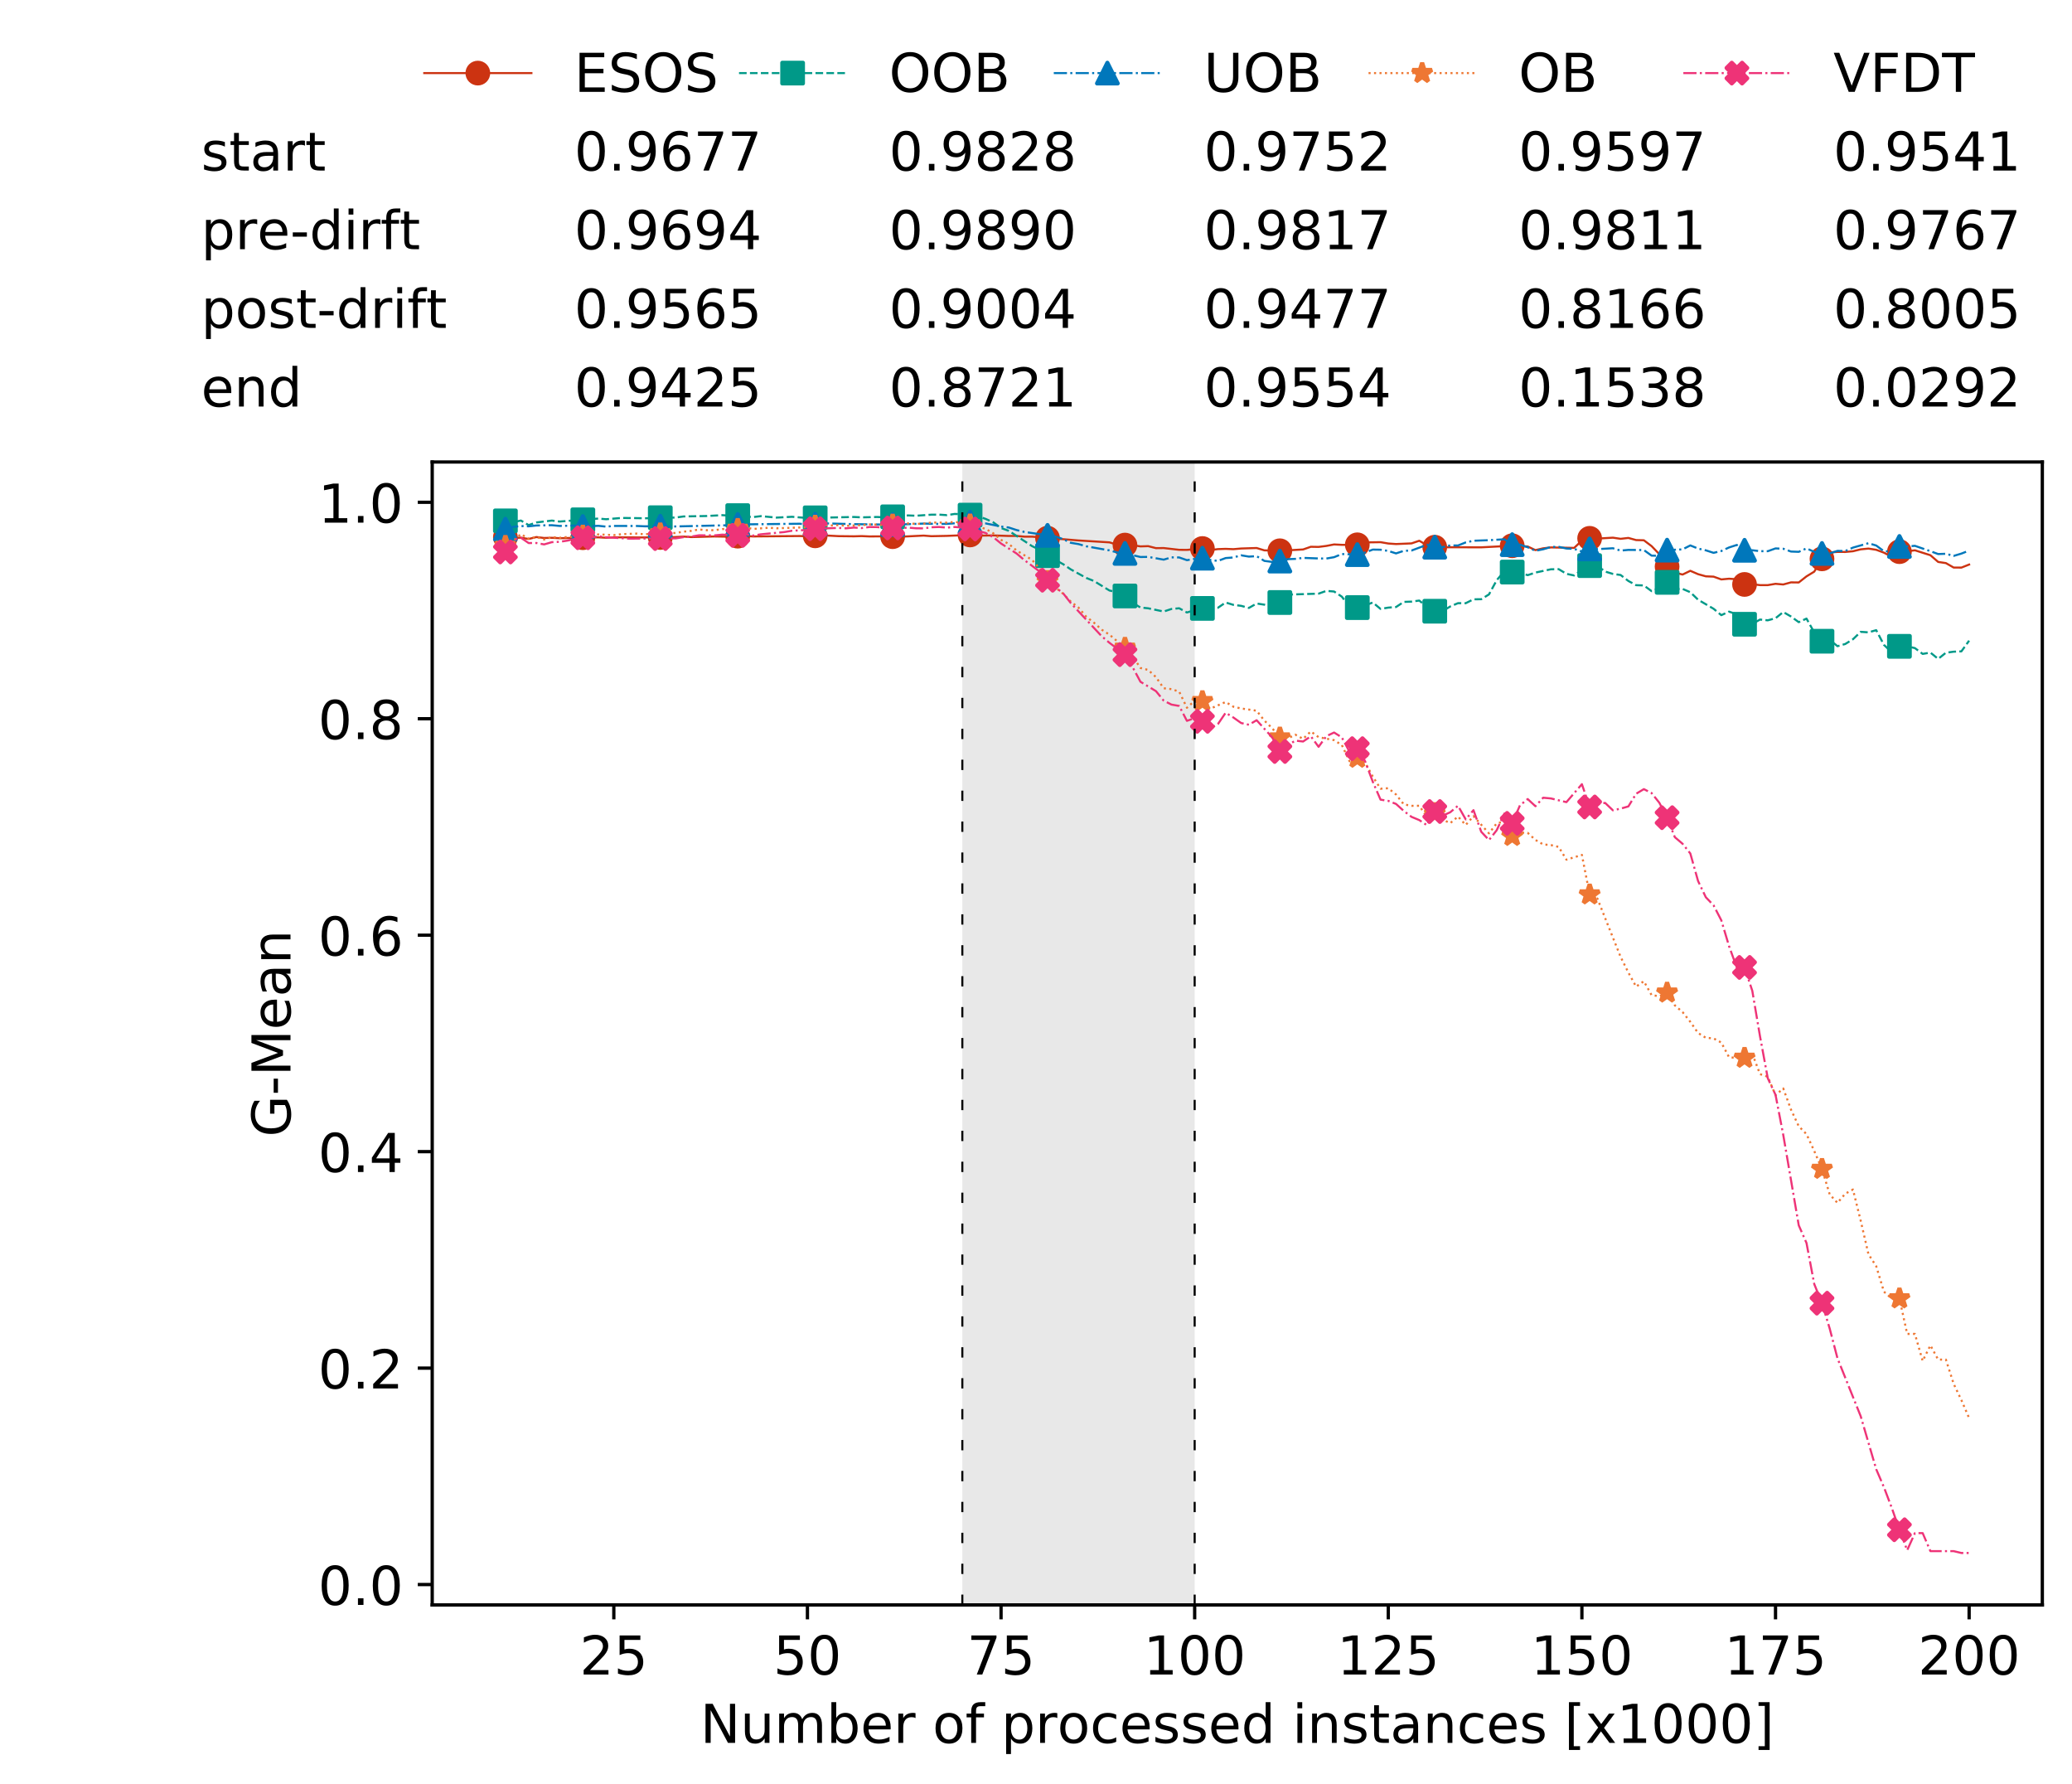 <?xml version="1.0" encoding="utf-8" standalone="no"?>
<!DOCTYPE svg PUBLIC "-//W3C//DTD SVG 1.1//EN"
  "http://www.w3.org/Graphics/SVG/1.1/DTD/svg11.dtd">
<!-- Created with matplotlib (https://matplotlib.org/) -->
<svg height="432.615pt" version="1.1" viewBox="0 0 502.65 432.615" width="502.65pt" xmlns="http://www.w3.org/2000/svg" xmlns:xlink="http://www.w3.org/1999/xlink">
 <defs>
  <style type="text/css">
*{stroke-linecap:butt;stroke-linejoin:round;white-space:pre;}
  </style>
 </defs>
 <g id="figure_1">
  <g id="patch_1">
   <path d="M 0 432.615 
L 502.65 432.615 
L 502.65 0 
L 0 0 
z
" style="fill:#ffffff;"/>
  </g>
  <g id="axes_1">
   <g id="patch_2">
    <path d="M 104.85 389.252 
L 495.45 389.252 
L 495.45 112.052 
L 104.85 112.052 
z
" style="fill:#ffffff;"/>
   </g>
   <g id="patch_3">
    <path clip-path="url(#pbbf53ee833)" d="M 289.817 389.252 
L 289.817 112.052 
L 233.453 112.052 
L 233.453 389.252 
z
" style="fill:#d3d3d3;opacity:0.5;"/>
   </g>
   <g id="matplotlib.axis_1">
    <g id="xtick_1">
     <g id="line2d_1">
      <defs>
       <path d="M 0 0 
L 0 3.5 
" id="m931e2d2564" style="stroke:#000000;stroke-width:0.8;"/>
      </defs>
      <g>
       <use style="stroke:#000000;stroke-width:0.8;" x="148.908" xlink:href="#m931e2d2564" y="389.252"/>
      </g>
     </g>
     <g id="text_1">
      <!-- 25 -->
      <defs>
       <path d="M 19.188 8.297 
L 53.609 8.297 
L 53.609 0 
L 7.328 0 
L 7.328 8.297 
Q 12.938 14.109 22.625 23.891 
Q 32.328 33.688 34.812 36.531 
Q 39.547 41.844 41.422 45.531 
Q 43.312 49.219 43.312 52.781 
Q 43.312 58.594 39.234 62.25 
Q 35.156 65.922 28.609 65.922 
Q 23.969 65.922 18.812 64.312 
Q 13.672 62.703 7.812 59.422 
L 7.812 69.391 
Q 13.766 71.781 18.938 73 
Q 24.125 74.219 28.422 74.219 
Q 39.75 74.219 46.484 68.547 
Q 53.219 62.891 53.219 53.422 
Q 53.219 48.922 51.531 44.891 
Q 49.859 40.875 45.406 35.406 
Q 44.188 33.984 37.641 27.219 
Q 31.109 20.453 19.188 8.297 
z
" id="DejaVuSans-50"/>
       <path d="M 10.797 72.906 
L 49.516 72.906 
L 49.516 64.594 
L 19.828 64.594 
L 19.828 46.734 
Q 21.969 47.469 24.109 47.828 
Q 26.266 48.188 28.422 48.188 
Q 40.625 48.188 47.75 41.5 
Q 54.891 34.812 54.891 23.391 
Q 54.891 11.625 47.562 5.094 
Q 40.234 -1.422 26.906 -1.422 
Q 22.312 -1.422 17.547 -0.641 
Q 12.797 0.141 7.719 1.703 
L 7.719 11.625 
Q 12.109 9.234 16.797 8.062 
Q 21.484 6.891 26.703 6.891 
Q 35.156 6.891 40.078 11.328 
Q 45.016 15.766 45.016 23.391 
Q 45.016 31 40.078 35.438 
Q 35.156 39.891 26.703 39.891 
Q 22.75 39.891 18.812 39.016 
Q 14.891 38.141 10.797 36.281 
z
" id="DejaVuSans-53"/>
      </defs>
      <g transform="translate(140.636 406.13)scale(0.13 -0.13)">
       <use xlink:href="#DejaVuSans-50"/>
       <use x="63.623" xlink:href="#DejaVuSans-53"/>
      </g>
     </g>
    </g>
    <g id="xtick_2">
     <g id="line2d_2">
      <g>
       <use style="stroke:#000000;stroke-width:0.8;" x="195.877" xlink:href="#m931e2d2564" y="389.252"/>
      </g>
     </g>
     <g id="text_2">
      <!-- 50 -->
      <defs>
       <path d="M 31.781 66.406 
Q 24.172 66.406 20.328 58.906 
Q 16.5 51.422 16.5 36.375 
Q 16.5 21.391 20.328 13.891 
Q 24.172 6.391 31.781 6.391 
Q 39.453 6.391 43.281 13.891 
Q 47.125 21.391 47.125 36.375 
Q 47.125 51.422 43.281 58.906 
Q 39.453 66.406 31.781 66.406 
z
M 31.781 74.219 
Q 44.047 74.219 50.516 64.516 
Q 56.984 54.828 56.984 36.375 
Q 56.984 17.969 50.516 8.266 
Q 44.047 -1.422 31.781 -1.422 
Q 19.531 -1.422 13.062 8.266 
Q 6.594 17.969 6.594 36.375 
Q 6.594 54.828 13.062 64.516 
Q 19.531 74.219 31.781 74.219 
z
" id="DejaVuSans-48"/>
      </defs>
      <g transform="translate(187.606 406.13)scale(0.13 -0.13)">
       <use xlink:href="#DejaVuSans-53"/>
       <use x="63.623" xlink:href="#DejaVuSans-48"/>
      </g>
     </g>
    </g>
    <g id="xtick_3">
     <g id="line2d_3">
      <g>
       <use style="stroke:#000000;stroke-width:0.8;" x="242.847" xlink:href="#m931e2d2564" y="389.252"/>
      </g>
     </g>
     <g id="text_3">
      <!-- 75 -->
      <defs>
       <path d="M 8.203 72.906 
L 55.078 72.906 
L 55.078 68.703 
L 28.609 0 
L 18.312 0 
L 43.219 64.594 
L 8.203 64.594 
z
" id="DejaVuSans-55"/>
      </defs>
      <g transform="translate(234.576 406.13)scale(0.13 -0.13)">
       <use xlink:href="#DejaVuSans-55"/>
       <use x="63.623" xlink:href="#DejaVuSans-53"/>
      </g>
     </g>
    </g>
    <g id="xtick_4">
     <g id="line2d_4">
      <g>
       <use style="stroke:#000000;stroke-width:0.8;" x="289.817" xlink:href="#m931e2d2564" y="389.252"/>
      </g>
     </g>
     <g id="text_4">
      <!-- 100 -->
      <defs>
       <path d="M 12.406 8.297 
L 28.516 8.297 
L 28.516 63.922 
L 10.984 60.406 
L 10.984 69.391 
L 28.422 72.906 
L 38.281 72.906 
L 38.281 8.297 
L 54.391 8.297 
L 54.391 0 
L 12.406 0 
z
" id="DejaVuSans-49"/>
      </defs>
      <g transform="translate(277.41 406.13)scale(0.13 -0.13)">
       <use xlink:href="#DejaVuSans-49"/>
       <use x="63.623" xlink:href="#DejaVuSans-48"/>
       <use x="127.246" xlink:href="#DejaVuSans-48"/>
      </g>
     </g>
    </g>
    <g id="xtick_5">
     <g id="line2d_5">
      <g>
       <use style="stroke:#000000;stroke-width:0.8;" x="336.786" xlink:href="#m931e2d2564" y="389.252"/>
      </g>
     </g>
     <g id="text_5">
      <!-- 125 -->
      <g transform="translate(324.379 406.13)scale(0.13 -0.13)">
       <use xlink:href="#DejaVuSans-49"/>
       <use x="63.623" xlink:href="#DejaVuSans-50"/>
       <use x="127.246" xlink:href="#DejaVuSans-53"/>
      </g>
     </g>
    </g>
    <g id="xtick_6">
     <g id="line2d_6">
      <g>
       <use style="stroke:#000000;stroke-width:0.8;" x="383.756" xlink:href="#m931e2d2564" y="389.252"/>
      </g>
     </g>
     <g id="text_6">
      <!-- 150 -->
      <g transform="translate(371.349 406.13)scale(0.13 -0.13)">
       <use xlink:href="#DejaVuSans-49"/>
       <use x="63.623" xlink:href="#DejaVuSans-53"/>
       <use x="127.246" xlink:href="#DejaVuSans-48"/>
      </g>
     </g>
    </g>
    <g id="xtick_7">
     <g id="line2d_7">
      <g>
       <use style="stroke:#000000;stroke-width:0.8;" x="430.726" xlink:href="#m931e2d2564" y="389.252"/>
      </g>
     </g>
     <g id="text_7">
      <!-- 175 -->
      <g transform="translate(418.319 406.13)scale(0.13 -0.13)">
       <use xlink:href="#DejaVuSans-49"/>
       <use x="63.623" xlink:href="#DejaVuSans-55"/>
       <use x="127.246" xlink:href="#DejaVuSans-53"/>
      </g>
     </g>
    </g>
    <g id="xtick_8">
     <g id="line2d_8">
      <g>
       <use style="stroke:#000000;stroke-width:0.8;" x="477.695" xlink:href="#m931e2d2564" y="389.252"/>
      </g>
     </g>
     <g id="text_8">
      <!-- 200 -->
      <g transform="translate(465.289 406.13)scale(0.13 -0.13)">
       <use xlink:href="#DejaVuSans-50"/>
       <use x="63.623" xlink:href="#DejaVuSans-48"/>
       <use x="127.246" xlink:href="#DejaVuSans-48"/>
      </g>
     </g>
    </g>
    <g id="text_9">
     <!-- Number of processed instances [x1000] -->
     <defs>
      <path d="M 9.812 72.906 
L 23.094 72.906 
L 55.422 11.922 
L 55.422 72.906 
L 64.984 72.906 
L 64.984 0 
L 51.703 0 
L 19.391 60.984 
L 19.391 0 
L 9.812 0 
z
" id="DejaVuSans-78"/>
      <path d="M 8.5 21.578 
L 8.5 54.688 
L 17.484 54.688 
L 17.484 21.922 
Q 17.484 14.156 20.5 10.266 
Q 23.531 6.391 29.594 6.391 
Q 36.859 6.391 41.078 11.031 
Q 45.312 15.672 45.312 23.688 
L 45.312 54.688 
L 54.297 54.688 
L 54.297 0 
L 45.312 0 
L 45.312 8.406 
Q 42.047 3.422 37.719 1 
Q 33.406 -1.422 27.688 -1.422 
Q 18.266 -1.422 13.375 4.438 
Q 8.5 10.297 8.5 21.578 
z
M 31.109 56 
z
" id="DejaVuSans-117"/>
      <path d="M 52 44.188 
Q 55.375 50.25 60.062 53.125 
Q 64.75 56 71.094 56 
Q 79.641 56 84.281 50.016 
Q 88.922 44.047 88.922 33.016 
L 88.922 0 
L 79.891 0 
L 79.891 32.719 
Q 79.891 40.578 77.094 44.375 
Q 74.312 48.188 68.609 48.188 
Q 61.625 48.188 57.562 43.547 
Q 53.516 38.922 53.516 30.906 
L 53.516 0 
L 44.484 0 
L 44.484 32.719 
Q 44.484 40.625 41.703 44.406 
Q 38.922 48.188 33.109 48.188 
Q 26.219 48.188 22.156 43.531 
Q 18.109 38.875 18.109 30.906 
L 18.109 0 
L 9.078 0 
L 9.078 54.688 
L 18.109 54.688 
L 18.109 46.188 
Q 21.188 51.219 25.484 53.609 
Q 29.781 56 35.688 56 
Q 41.656 56 45.828 52.969 
Q 50 49.953 52 44.188 
z
" id="DejaVuSans-109"/>
      <path d="M 48.688 27.297 
Q 48.688 37.203 44.609 42.844 
Q 40.531 48.484 33.406 48.484 
Q 26.266 48.484 22.188 42.844 
Q 18.109 37.203 18.109 27.297 
Q 18.109 17.391 22.188 11.75 
Q 26.266 6.109 33.406 6.109 
Q 40.531 6.109 44.609 11.75 
Q 48.688 17.391 48.688 27.297 
z
M 18.109 46.391 
Q 20.953 51.266 25.266 53.625 
Q 29.594 56 35.594 56 
Q 45.562 56 51.781 48.094 
Q 58.016 40.188 58.016 27.297 
Q 58.016 14.406 51.781 6.484 
Q 45.562 -1.422 35.594 -1.422 
Q 29.594 -1.422 25.266 0.953 
Q 20.953 3.328 18.109 8.203 
L 18.109 0 
L 9.078 0 
L 9.078 75.984 
L 18.109 75.984 
z
" id="DejaVuSans-98"/>
      <path d="M 56.203 29.594 
L 56.203 25.203 
L 14.891 25.203 
Q 15.484 15.922 20.484 11.062 
Q 25.484 6.203 34.422 6.203 
Q 39.594 6.203 44.453 7.469 
Q 49.312 8.734 54.109 11.281 
L 54.109 2.781 
Q 49.266 0.734 44.188 -0.344 
Q 39.109 -1.422 33.891 -1.422 
Q 20.797 -1.422 13.156 6.188 
Q 5.516 13.812 5.516 26.812 
Q 5.516 40.234 12.766 48.109 
Q 20.016 56 32.328 56 
Q 43.359 56 49.781 48.891 
Q 56.203 41.797 56.203 29.594 
z
M 47.219 32.234 
Q 47.125 39.594 43.094 43.984 
Q 39.062 48.391 32.422 48.391 
Q 24.906 48.391 20.391 44.141 
Q 15.875 39.891 15.188 32.172 
z
" id="DejaVuSans-101"/>
      <path d="M 41.109 46.297 
Q 39.594 47.172 37.812 47.578 
Q 36.031 48 33.891 48 
Q 26.266 48 22.188 43.047 
Q 18.109 38.094 18.109 28.812 
L 18.109 0 
L 9.078 0 
L 9.078 54.688 
L 18.109 54.688 
L 18.109 46.188 
Q 20.953 51.172 25.484 53.578 
Q 30.031 56 36.531 56 
Q 37.453 56 38.578 55.875 
Q 39.703 55.766 41.062 55.516 
z
" id="DejaVuSans-114"/>
      <path id="DejaVuSans-32"/>
      <path d="M 30.609 48.391 
Q 23.391 48.391 19.188 42.75 
Q 14.984 37.109 14.984 27.297 
Q 14.984 17.484 19.156 11.844 
Q 23.344 6.203 30.609 6.203 
Q 37.797 6.203 41.984 11.859 
Q 46.188 17.531 46.188 27.297 
Q 46.188 37.016 41.984 42.703 
Q 37.797 48.391 30.609 48.391 
z
M 30.609 56 
Q 42.328 56 49.016 48.375 
Q 55.719 40.766 55.719 27.297 
Q 55.719 13.875 49.016 6.219 
Q 42.328 -1.422 30.609 -1.422 
Q 18.844 -1.422 12.172 6.219 
Q 5.516 13.875 5.516 27.297 
Q 5.516 40.766 12.172 48.375 
Q 18.844 56 30.609 56 
z
" id="DejaVuSans-111"/>
      <path d="M 37.109 75.984 
L 37.109 68.5 
L 28.516 68.5 
Q 23.688 68.5 21.797 66.547 
Q 19.922 64.594 19.922 59.516 
L 19.922 54.688 
L 34.719 54.688 
L 34.719 47.703 
L 19.922 47.703 
L 19.922 0 
L 10.891 0 
L 10.891 47.703 
L 2.297 47.703 
L 2.297 54.688 
L 10.891 54.688 
L 10.891 58.5 
Q 10.891 67.625 15.141 71.797 
Q 19.391 75.984 28.609 75.984 
z
" id="DejaVuSans-102"/>
      <path d="M 18.109 8.203 
L 18.109 -20.797 
L 9.078 -20.797 
L 9.078 54.688 
L 18.109 54.688 
L 18.109 46.391 
Q 20.953 51.266 25.266 53.625 
Q 29.594 56 35.594 56 
Q 45.562 56 51.781 48.094 
Q 58.016 40.188 58.016 27.297 
Q 58.016 14.406 51.781 6.484 
Q 45.562 -1.422 35.594 -1.422 
Q 29.594 -1.422 25.266 0.953 
Q 20.953 3.328 18.109 8.203 
z
M 48.688 27.297 
Q 48.688 37.203 44.609 42.844 
Q 40.531 48.484 33.406 48.484 
Q 26.266 48.484 22.188 42.844 
Q 18.109 37.203 18.109 27.297 
Q 18.109 17.391 22.188 11.75 
Q 26.266 6.109 33.406 6.109 
Q 40.531 6.109 44.609 11.75 
Q 48.688 17.391 48.688 27.297 
z
" id="DejaVuSans-112"/>
      <path d="M 48.781 52.594 
L 48.781 44.188 
Q 44.969 46.297 41.141 47.344 
Q 37.312 48.391 33.406 48.391 
Q 24.656 48.391 19.812 42.844 
Q 14.984 37.312 14.984 27.297 
Q 14.984 17.281 19.812 11.734 
Q 24.656 6.203 33.406 6.203 
Q 37.312 6.203 41.141 7.25 
Q 44.969 8.297 48.781 10.406 
L 48.781 2.094 
Q 45.016 0.344 40.984 -0.531 
Q 36.969 -1.422 32.422 -1.422 
Q 20.062 -1.422 12.781 6.344 
Q 5.516 14.109 5.516 27.297 
Q 5.516 40.672 12.859 48.328 
Q 20.219 56 33.016 56 
Q 37.156 56 41.109 55.141 
Q 45.062 54.297 48.781 52.594 
z
" id="DejaVuSans-99"/>
      <path d="M 44.281 53.078 
L 44.281 44.578 
Q 40.484 46.531 36.375 47.5 
Q 32.281 48.484 27.875 48.484 
Q 21.188 48.484 17.844 46.438 
Q 14.5 44.391 14.5 40.281 
Q 14.5 37.156 16.891 35.375 
Q 19.281 33.594 26.516 31.984 
L 29.594 31.297 
Q 39.156 29.25 43.188 25.516 
Q 47.219 21.781 47.219 15.094 
Q 47.219 7.469 41.188 3.016 
Q 35.156 -1.422 24.609 -1.422 
Q 20.219 -1.422 15.453 -0.562 
Q 10.688 0.297 5.422 2 
L 5.422 11.281 
Q 10.406 8.688 15.234 7.391 
Q 20.062 6.109 24.812 6.109 
Q 31.156 6.109 34.562 8.281 
Q 37.984 10.453 37.984 14.406 
Q 37.984 18.062 35.516 20.016 
Q 33.062 21.969 24.703 23.781 
L 21.578 24.516 
Q 13.234 26.266 9.516 29.906 
Q 5.812 33.547 5.812 39.891 
Q 5.812 47.609 11.281 51.797 
Q 16.75 56 26.812 56 
Q 31.781 56 36.172 55.266 
Q 40.578 54.547 44.281 53.078 
z
" id="DejaVuSans-115"/>
      <path d="M 45.406 46.391 
L 45.406 75.984 
L 54.391 75.984 
L 54.391 0 
L 45.406 0 
L 45.406 8.203 
Q 42.578 3.328 38.25 0.953 
Q 33.938 -1.422 27.875 -1.422 
Q 17.969 -1.422 11.734 6.484 
Q 5.516 14.406 5.516 27.297 
Q 5.516 40.188 11.734 48.094 
Q 17.969 56 27.875 56 
Q 33.938 56 38.25 53.625 
Q 42.578 51.266 45.406 46.391 
z
M 14.797 27.297 
Q 14.797 17.391 18.875 11.75 
Q 22.953 6.109 30.078 6.109 
Q 37.203 6.109 41.297 11.75 
Q 45.406 17.391 45.406 27.297 
Q 45.406 37.203 41.297 42.844 
Q 37.203 48.484 30.078 48.484 
Q 22.953 48.484 18.875 42.844 
Q 14.797 37.203 14.797 27.297 
z
" id="DejaVuSans-100"/>
      <path d="M 9.422 54.688 
L 18.406 54.688 
L 18.406 0 
L 9.422 0 
z
M 9.422 75.984 
L 18.406 75.984 
L 18.406 64.594 
L 9.422 64.594 
z
" id="DejaVuSans-105"/>
      <path d="M 54.891 33.016 
L 54.891 0 
L 45.906 0 
L 45.906 32.719 
Q 45.906 40.484 42.875 44.328 
Q 39.844 48.188 33.797 48.188 
Q 26.516 48.188 22.312 43.547 
Q 18.109 38.922 18.109 30.906 
L 18.109 0 
L 9.078 0 
L 9.078 54.688 
L 18.109 54.688 
L 18.109 46.188 
Q 21.344 51.125 25.703 53.562 
Q 30.078 56 35.797 56 
Q 45.219 56 50.047 50.172 
Q 54.891 44.344 54.891 33.016 
z
" id="DejaVuSans-110"/>
      <path d="M 18.312 70.219 
L 18.312 54.688 
L 36.812 54.688 
L 36.812 47.703 
L 18.312 47.703 
L 18.312 18.016 
Q 18.312 11.328 20.141 9.422 
Q 21.969 7.516 27.594 7.516 
L 36.812 7.516 
L 36.812 0 
L 27.594 0 
Q 17.188 0 13.234 3.875 
Q 9.281 7.766 9.281 18.016 
L 9.281 47.703 
L 2.688 47.703 
L 2.688 54.688 
L 9.281 54.688 
L 9.281 70.219 
z
" id="DejaVuSans-116"/>
      <path d="M 34.281 27.484 
Q 23.391 27.484 19.188 25 
Q 14.984 22.516 14.984 16.5 
Q 14.984 11.719 18.141 8.906 
Q 21.297 6.109 26.703 6.109 
Q 34.188 6.109 38.703 11.406 
Q 43.219 16.703 43.219 25.484 
L 43.219 27.484 
z
M 52.203 31.203 
L 52.203 0 
L 43.219 0 
L 43.219 8.297 
Q 40.141 3.328 35.547 0.953 
Q 30.953 -1.422 24.312 -1.422 
Q 15.922 -1.422 10.953 3.297 
Q 6 8.016 6 15.922 
Q 6 25.141 12.172 29.828 
Q 18.359 34.516 30.609 34.516 
L 43.219 34.516 
L 43.219 35.406 
Q 43.219 41.609 39.141 45 
Q 35.062 48.391 27.688 48.391 
Q 23 48.391 18.547 47.266 
Q 14.109 46.141 10.016 43.891 
L 10.016 52.203 
Q 14.938 54.109 19.578 55.047 
Q 24.219 56 28.609 56 
Q 40.484 56 46.344 49.844 
Q 52.203 43.703 52.203 31.203 
z
" id="DejaVuSans-97"/>
      <path d="M 8.594 75.984 
L 29.297 75.984 
L 29.297 69 
L 17.578 69 
L 17.578 -6.203 
L 29.297 -6.203 
L 29.297 -13.188 
L 8.594 -13.188 
z
" id="DejaVuSans-91"/>
      <path d="M 54.891 54.688 
L 35.109 28.078 
L 55.906 0 
L 45.312 0 
L 29.391 21.484 
L 13.484 0 
L 2.875 0 
L 24.125 28.609 
L 4.688 54.688 
L 15.281 54.688 
L 29.781 35.203 
L 44.281 54.688 
z
" id="DejaVuSans-120"/>
      <path d="M 30.422 75.984 
L 30.422 -13.188 
L 9.719 -13.188 
L 9.719 -6.203 
L 21.391 -6.203 
L 21.391 69 
L 9.719 69 
L 9.719 75.984 
z
" id="DejaVuSans-93"/>
     </defs>
     <g transform="translate(169.881 422.711)scale(0.13 -0.13)">
      <use xlink:href="#DejaVuSans-78"/>
      <use x="74.805" xlink:href="#DejaVuSans-117"/>
      <use x="138.184" xlink:href="#DejaVuSans-109"/>
      <use x="235.596" xlink:href="#DejaVuSans-98"/>
      <use x="299.072" xlink:href="#DejaVuSans-101"/>
      <use x="360.596" xlink:href="#DejaVuSans-114"/>
      <use x="401.709" xlink:href="#DejaVuSans-32"/>
      <use x="433.496" xlink:href="#DejaVuSans-111"/>
      <use x="494.678" xlink:href="#DejaVuSans-102"/>
      <use x="529.883" xlink:href="#DejaVuSans-32"/>
      <use x="561.67" xlink:href="#DejaVuSans-112"/>
      <use x="625.146" xlink:href="#DejaVuSans-114"/>
      <use x="666.229" xlink:href="#DejaVuSans-111"/>
      <use x="727.41" xlink:href="#DejaVuSans-99"/>
      <use x="782.391" xlink:href="#DejaVuSans-101"/>
      <use x="843.914" xlink:href="#DejaVuSans-115"/>
      <use x="896.014" xlink:href="#DejaVuSans-115"/>
      <use x="948.113" xlink:href="#DejaVuSans-101"/>
      <use x="1009.637" xlink:href="#DejaVuSans-100"/>
      <use x="1073.113" xlink:href="#DejaVuSans-32"/>
      <use x="1104.9" xlink:href="#DejaVuSans-105"/>
      <use x="1132.684" xlink:href="#DejaVuSans-110"/>
      <use x="1196.062" xlink:href="#DejaVuSans-115"/>
      <use x="1248.162" xlink:href="#DejaVuSans-116"/>
      <use x="1287.371" xlink:href="#DejaVuSans-97"/>
      <use x="1348.65" xlink:href="#DejaVuSans-110"/>
      <use x="1412.029" xlink:href="#DejaVuSans-99"/>
      <use x="1467.01" xlink:href="#DejaVuSans-101"/>
      <use x="1528.533" xlink:href="#DejaVuSans-115"/>
      <use x="1580.633" xlink:href="#DejaVuSans-32"/>
      <use x="1612.42" xlink:href="#DejaVuSans-91"/>
      <use x="1651.434" xlink:href="#DejaVuSans-120"/>
      <use x="1710.613" xlink:href="#DejaVuSans-49"/>
      <use x="1774.236" xlink:href="#DejaVuSans-48"/>
      <use x="1837.859" xlink:href="#DejaVuSans-48"/>
      <use x="1901.482" xlink:href="#DejaVuSans-48"/>
      <use x="1965.105" xlink:href="#DejaVuSans-93"/>
     </g>
    </g>
   </g>
   <g id="matplotlib.axis_2">
    <g id="ytick_1">
     <g id="line2d_9">
      <defs>
       <path d="M 0 0 
L -3.5 0 
" id="m9143d3be72" style="stroke:#000000;stroke-width:0.8;"/>
      </defs>
      <g>
       <use style="stroke:#000000;stroke-width:0.8;" x="104.85" xlink:href="#m9143d3be72" y="384.31"/>
      </g>
     </g>
     <g id="text_10">
      <!-- 0.0 -->
      <defs>
       <path d="M 10.688 12.406 
L 21 12.406 
L 21 0 
L 10.688 0 
z
" id="DejaVuSans-46"/>
      </defs>
      <g transform="translate(77.176 389.249)scale(0.13 -0.13)">
       <use xlink:href="#DejaVuSans-48"/>
       <use x="63.623" xlink:href="#DejaVuSans-46"/>
       <use x="95.41" xlink:href="#DejaVuSans-48"/>
      </g>
     </g>
    </g>
    <g id="ytick_2">
     <g id="line2d_10">
      <g>
       <use style="stroke:#000000;stroke-width:0.8;" x="104.85" xlink:href="#m9143d3be72" y="331.812"/>
      </g>
     </g>
     <g id="text_11">
      <!-- 0.2 -->
      <g transform="translate(77.176 336.751)scale(0.13 -0.13)">
       <use xlink:href="#DejaVuSans-48"/>
       <use x="63.623" xlink:href="#DejaVuSans-46"/>
       <use x="95.41" xlink:href="#DejaVuSans-50"/>
      </g>
     </g>
    </g>
    <g id="ytick_3">
     <g id="line2d_11">
      <g>
       <use style="stroke:#000000;stroke-width:0.8;" x="104.85" xlink:href="#m9143d3be72" y="279.314"/>
      </g>
     </g>
     <g id="text_12">
      <!-- 0.4 -->
      <defs>
       <path d="M 37.797 64.312 
L 12.891 25.391 
L 37.797 25.391 
z
M 35.203 72.906 
L 47.609 72.906 
L 47.609 25.391 
L 58.016 25.391 
L 58.016 17.188 
L 47.609 17.188 
L 47.609 0 
L 37.797 0 
L 37.797 17.188 
L 4.891 17.188 
L 4.891 26.703 
z
" id="DejaVuSans-52"/>
      </defs>
      <g transform="translate(77.176 284.253)scale(0.13 -0.13)">
       <use xlink:href="#DejaVuSans-48"/>
       <use x="63.623" xlink:href="#DejaVuSans-46"/>
       <use x="95.41" xlink:href="#DejaVuSans-52"/>
      </g>
     </g>
    </g>
    <g id="ytick_4">
     <g id="line2d_12">
      <g>
       <use style="stroke:#000000;stroke-width:0.8;" x="104.85" xlink:href="#m9143d3be72" y="226.816"/>
      </g>
     </g>
     <g id="text_13">
      <!-- 0.6 -->
      <defs>
       <path d="M 33.016 40.375 
Q 26.375 40.375 22.484 35.828 
Q 18.609 31.297 18.609 23.391 
Q 18.609 15.531 22.484 10.953 
Q 26.375 6.391 33.016 6.391 
Q 39.656 6.391 43.531 10.953 
Q 47.406 15.531 47.406 23.391 
Q 47.406 31.297 43.531 35.828 
Q 39.656 40.375 33.016 40.375 
z
M 52.594 71.297 
L 52.594 62.312 
Q 48.875 64.062 45.094 64.984 
Q 41.312 65.922 37.594 65.922 
Q 27.828 65.922 22.672 59.328 
Q 17.531 52.734 16.797 39.406 
Q 19.672 43.656 24.016 45.922 
Q 28.375 48.188 33.594 48.188 
Q 44.578 48.188 50.953 41.516 
Q 57.328 34.859 57.328 23.391 
Q 57.328 12.156 50.688 5.359 
Q 44.047 -1.422 33.016 -1.422 
Q 20.359 -1.422 13.672 8.266 
Q 6.984 17.969 6.984 36.375 
Q 6.984 53.656 15.188 63.938 
Q 23.391 74.219 37.203 74.219 
Q 40.922 74.219 44.703 73.484 
Q 48.484 72.75 52.594 71.297 
z
" id="DejaVuSans-54"/>
      </defs>
      <g transform="translate(77.176 231.755)scale(0.13 -0.13)">
       <use xlink:href="#DejaVuSans-48"/>
       <use x="63.623" xlink:href="#DejaVuSans-46"/>
       <use x="95.41" xlink:href="#DejaVuSans-54"/>
      </g>
     </g>
    </g>
    <g id="ytick_5">
     <g id="line2d_13">
      <g>
       <use style="stroke:#000000;stroke-width:0.8;" x="104.85" xlink:href="#m9143d3be72" y="174.318"/>
      </g>
     </g>
     <g id="text_14">
      <!-- 0.8 -->
      <defs>
       <path d="M 31.781 34.625 
Q 24.75 34.625 20.719 30.859 
Q 16.703 27.094 16.703 20.516 
Q 16.703 13.922 20.719 10.156 
Q 24.75 6.391 31.781 6.391 
Q 38.812 6.391 42.859 10.172 
Q 46.922 13.969 46.922 20.516 
Q 46.922 27.094 42.891 30.859 
Q 38.875 34.625 31.781 34.625 
z
M 21.922 38.812 
Q 15.578 40.375 12.031 44.719 
Q 8.5 49.078 8.5 55.328 
Q 8.5 64.062 14.719 69.141 
Q 20.953 74.219 31.781 74.219 
Q 42.672 74.219 48.875 69.141 
Q 55.078 64.062 55.078 55.328 
Q 55.078 49.078 51.531 44.719 
Q 48 40.375 41.703 38.812 
Q 48.828 37.156 52.797 32.312 
Q 56.781 27.484 56.781 20.516 
Q 56.781 9.906 50.312 4.234 
Q 43.844 -1.422 31.781 -1.422 
Q 19.734 -1.422 13.25 4.234 
Q 6.781 9.906 6.781 20.516 
Q 6.781 27.484 10.781 32.312 
Q 14.797 37.156 21.922 38.812 
z
M 18.312 54.391 
Q 18.312 48.734 21.844 45.562 
Q 25.391 42.391 31.781 42.391 
Q 38.141 42.391 41.719 45.562 
Q 45.312 48.734 45.312 54.391 
Q 45.312 60.062 41.719 63.234 
Q 38.141 66.406 31.781 66.406 
Q 25.391 66.406 21.844 63.234 
Q 18.312 60.062 18.312 54.391 
z
" id="DejaVuSans-56"/>
      </defs>
      <g transform="translate(77.176 179.257)scale(0.13 -0.13)">
       <use xlink:href="#DejaVuSans-48"/>
       <use x="63.623" xlink:href="#DejaVuSans-46"/>
       <use x="95.41" xlink:href="#DejaVuSans-56"/>
      </g>
     </g>
    </g>
    <g id="ytick_6">
     <g id="line2d_14">
      <g>
       <use style="stroke:#000000;stroke-width:0.8;" x="104.85" xlink:href="#m9143d3be72" y="121.82"/>
      </g>
     </g>
     <g id="text_15">
      <!-- 1.0 -->
      <g transform="translate(77.176 126.759)scale(0.13 -0.13)">
       <use xlink:href="#DejaVuSans-49"/>
       <use x="63.623" xlink:href="#DejaVuSans-46"/>
       <use x="95.41" xlink:href="#DejaVuSans-48"/>
      </g>
     </g>
    </g>
    <g id="text_16">
     <!-- G-Mean -->
     <defs>
      <path d="M 59.516 10.406 
L 59.516 29.984 
L 43.406 29.984 
L 43.406 38.094 
L 69.281 38.094 
L 69.281 6.781 
Q 63.578 2.734 56.688 0.656 
Q 49.812 -1.422 42 -1.422 
Q 24.906 -1.422 15.25 8.562 
Q 5.609 18.562 5.609 36.375 
Q 5.609 54.25 15.25 64.234 
Q 24.906 74.219 42 74.219 
Q 49.125 74.219 55.547 72.453 
Q 61.969 70.703 67.391 67.281 
L 67.391 56.781 
Q 61.922 61.422 55.766 63.766 
Q 49.609 66.109 42.828 66.109 
Q 29.438 66.109 22.719 58.641 
Q 16.016 51.172 16.016 36.375 
Q 16.016 21.625 22.719 14.156 
Q 29.438 6.688 42.828 6.688 
Q 48.047 6.688 52.141 7.594 
Q 56.25 8.5 59.516 10.406 
z
" id="DejaVuSans-71"/>
      <path d="M 4.891 31.391 
L 31.203 31.391 
L 31.203 23.391 
L 4.891 23.391 
z
" id="DejaVuSans-45"/>
      <path d="M 9.812 72.906 
L 24.516 72.906 
L 43.109 23.297 
L 61.812 72.906 
L 76.516 72.906 
L 76.516 0 
L 66.891 0 
L 66.891 64.016 
L 48.094 14.016 
L 38.188 14.016 
L 19.391 64.016 
L 19.391 0 
L 9.812 0 
z
" id="DejaVuSans-77"/>
     </defs>
     <g transform="translate(70.472 275.744)rotate(-90)scale(0.13 -0.13)">
      <use xlink:href="#DejaVuSans-71"/>
      <use x="77.49" xlink:href="#DejaVuSans-45"/>
      <use x="113.574" xlink:href="#DejaVuSans-77"/>
      <use x="199.854" xlink:href="#DejaVuSans-101"/>
      <use x="261.377" xlink:href="#DejaVuSans-97"/>
      <use x="322.656" xlink:href="#DejaVuSans-110"/>
     </g>
    </g>
   </g>
   <g id="line2d_15"/>
   <g id="line2d_16"/>
   <g id="line2d_17"/>
   <g id="line2d_18"/>
   <g id="line2d_19"/>
   <g id="line2d_20">
    <path clip-path="url(#pbbf53ee833)" d="M 122.605 130.287 
L 124.483 130.447 
L 126.362 130.41 
L 128.241 130.717 
L 130.12 130.255 
L 131.998 130.48 
L 133.877 130.434 
L 135.756 130.537 
L 145.15 130.324 
L 147.029 130.422 
L 148.908 130.32 
L 156.423 130.354 
L 158.302 130.285 
L 162.059 130.344 
L 165.817 130.143 
L 167.695 130.258 
L 173.332 130.107 
L 177.089 130.176 
L 180.847 130 
L 182.726 130.104 
L 193.998 130.004 
L 195.877 130.071 
L 199.635 129.837 
L 203.392 130.032 
L 207.15 130.076 
L 209.029 130.021 
L 210.908 130.104 
L 214.665 130.084 
L 218.423 130.176 
L 224.059 129.9 
L 225.938 130.045 
L 229.695 129.967 
L 235.332 129.744 
L 237.211 129.916 
L 240.968 129.862 
L 244.726 129.99 
L 246.605 129.977 
L 248.483 130.155 
L 250.362 130.155 
L 261.635 131.079 
L 269.15 131.543 
L 271.029 132.106 
L 274.786 132.226 
L 276.665 132.52 
L 278.544 132.459 
L 280.423 132.943 
L 282.302 132.921 
L 286.059 133.349 
L 287.938 133.367 
L 291.695 133.035 
L 293.574 133.408 
L 295.453 133.182 
L 297.332 133.116 
L 299.211 133.193 
L 301.089 133.03 
L 304.847 132.911 
L 306.726 133.48 
L 310.483 133.583 
L 316.12 133.263 
L 317.998 132.61 
L 319.877 132.645 
L 321.756 132.406 
L 323.635 132.047 
L 325.514 132.141 
L 329.271 132.135 
L 331.15 131.554 
L 334.908 131.495 
L 336.786 131.818 
L 338.665 131.949 
L 342.423 131.791 
L 344.302 131.151 
L 346.18 132.245 
L 348.059 132.718 
L 359.332 132.747 
L 366.847 132.359 
L 370.605 132.542 
L 372.483 133.424 
L 374.362 132.983 
L 376.241 132.769 
L 381.877 132.883 
L 383.756 131.111 
L 385.635 130.562 
L 387.514 130.63 
L 391.271 130.404 
L 393.15 130.68 
L 395.029 130.467 
L 396.908 130.987 
L 398.786 131.034 
L 400.665 132.454 
L 402.544 134.412 
L 404.423 137.418 
L 406.302 138.868 
L 408.18 139.348 
L 410.059 138.439 
L 411.938 139.256 
L 413.817 139.778 
L 415.695 139.855 
L 417.574 140.528 
L 419.453 140.358 
L 421.332 140.486 
L 423.211 141.747 
L 425.089 141.686 
L 426.968 141.912 
L 428.847 141.911 
L 430.726 141.595 
L 432.605 141.754 
L 434.483 141.246 
L 436.362 141.268 
L 438.241 139.789 
L 440.12 138.645 
L 441.998 135.539 
L 443.877 133.979 
L 445.756 133.857 
L 447.635 133.865 
L 449.514 133.695 
L 451.392 133.233 
L 453.271 133.048 
L 455.15 133.343 
L 457.029 134.039 
L 458.908 135.053 
L 460.786 133.794 
L 462.665 133.705 
L 464.544 133.467 
L 468.302 134.658 
L 470.18 136.288 
L 472.059 136.571 
L 473.938 137.647 
L 475.817 137.662 
L 477.695 136.922 
L 477.695 136.922 
" style="fill:none;stroke:#cc3311;stroke-linecap:square;stroke-width:0.5;"/>
    <defs>
     <path d="M 0 2.5 
C 0.663 2.5 1.299 2.237 1.768 1.768 
C 2.237 1.299 2.5 0.663 2.5 0 
C 2.5 -0.663 2.237 -1.299 1.768 -1.768 
C 1.299 -2.237 0.663 -2.5 0 -2.5 
C -0.663 -2.5 -1.299 -2.237 -1.768 -1.768 
C -2.237 -1.299 -2.5 -0.663 -2.5 0 
C -2.5 0.663 -2.237 1.299 -1.768 1.768 
C -1.299 2.237 -0.663 2.5 0 2.5 
z
" id="m22022e9cc0" style="stroke:#cc3311;"/>
    </defs>
    <g clip-path="url(#pbbf53ee833)">
     <use style="fill:#cc3311;stroke:#cc3311;" x="122.605" xlink:href="#m22022e9cc0" y="130.287"/>
     <use style="fill:#cc3311;stroke:#cc3311;" x="141.392" xlink:href="#m22022e9cc0" y="130.41"/>
     <use style="fill:#cc3311;stroke:#cc3311;" x="160.18" xlink:href="#m22022e9cc0" y="130.364"/>
     <use style="fill:#cc3311;stroke:#cc3311;" x="178.968" xlink:href="#m22022e9cc0" y="130.036"/>
     <use style="fill:#cc3311;stroke:#cc3311;" x="197.756" xlink:href="#m22022e9cc0" y="129.958"/>
     <use style="fill:#cc3311;stroke:#cc3311;" x="216.544" xlink:href="#m22022e9cc0" y="130.161"/>
     <use style="fill:#cc3311;stroke:#cc3311;" x="235.332" xlink:href="#m22022e9cc0" y="129.744"/>
     <use style="fill:#cc3311;stroke:#cc3311;" x="254.12" xlink:href="#m22022e9cc0" y="130.523"/>
     <use style="fill:#cc3311;stroke:#cc3311;" x="272.908" xlink:href="#m22022e9cc0" y="132.2"/>
     <use style="fill:#cc3311;stroke:#cc3311;" x="291.695" xlink:href="#m22022e9cc0" y="133.035"/>
     <use style="fill:#cc3311;stroke:#cc3311;" x="310.483" xlink:href="#m22022e9cc0" y="133.583"/>
     <use style="fill:#cc3311;stroke:#cc3311;" x="329.271" xlink:href="#m22022e9cc0" y="132.135"/>
     <use style="fill:#cc3311;stroke:#cc3311;" x="348.059" xlink:href="#m22022e9cc0" y="132.718"/>
     <use style="fill:#cc3311;stroke:#cc3311;" x="366.847" xlink:href="#m22022e9cc0" y="132.359"/>
     <use style="fill:#cc3311;stroke:#cc3311;" x="385.635" xlink:href="#m22022e9cc0" y="130.562"/>
     <use style="fill:#cc3311;stroke:#cc3311;" x="404.423" xlink:href="#m22022e9cc0" y="137.418"/>
     <use style="fill:#cc3311;stroke:#cc3311;" x="423.211" xlink:href="#m22022e9cc0" y="141.747"/>
     <use style="fill:#cc3311;stroke:#cc3311;" x="441.998" xlink:href="#m22022e9cc0" y="135.539"/>
     <use style="fill:#cc3311;stroke:#cc3311;" x="460.786" xlink:href="#m22022e9cc0" y="133.794"/>
    </g>
   </g>
   <g id="line2d_21"/>
   <g id="line2d_22"/>
   <g id="line2d_23"/>
   <g id="line2d_24"/>
   <g id="line2d_25">
    <path clip-path="url(#pbbf53ee833)" d="M 122.605 126.329 
L 124.483 126.668 
L 126.362 126.246 
L 128.241 127.352 
L 130.12 126.71 
L 133.877 126.257 
L 135.756 126.49 
L 145.15 125.765 
L 147.029 125.933 
L 150.786 125.62 
L 154.544 125.665 
L 156.423 125.706 
L 162.059 125.558 
L 163.938 125.52 
L 165.817 125.257 
L 171.453 125.148 
L 175.211 124.947 
L 182.726 125.406 
L 184.605 125.18 
L 188.362 125.538 
L 192.12 125.339 
L 195.877 125.632 
L 207.15 125.386 
L 209.029 125.476 
L 212.786 125.385 
L 214.665 125.473 
L 220.302 125.008 
L 222.18 125.086 
L 225.938 124.828 
L 227.817 124.812 
L 229.695 124.94 
L 231.574 124.652 
L 233.453 124.703 
L 237.211 125.191 
L 239.089 125.845 
L 240.968 126.685 
L 242.847 128.067 
L 244.726 128.744 
L 250.362 132.448 
L 252.241 133.353 
L 254.12 134.771 
L 257.877 136.812 
L 259.756 138.09 
L 263.514 140.166 
L 265.392 140.915 
L 269.15 143.221 
L 271.029 143.627 
L 272.908 144.54 
L 274.786 146.198 
L 276.665 147.343 
L 278.544 147.533 
L 282.302 148.315 
L 284.18 147.7 
L 286.059 147.523 
L 287.938 148.552 
L 289.817 147.975 
L 291.695 147.558 
L 293.574 147.67 
L 295.453 147.406 
L 297.332 146.121 
L 299.211 146.702 
L 301.089 146.935 
L 302.968 147.444 
L 304.847 146.37 
L 306.726 146.655 
L 308.605 147.235 
L 310.483 146.127 
L 312.362 144.211 
L 319.877 143.981 
L 321.756 143.308 
L 323.635 143.462 
L 325.514 144.705 
L 327.392 147.154 
L 329.271 147.365 
L 331.15 146.86 
L 333.029 146.119 
L 334.908 147.686 
L 336.786 147.366 
L 338.665 147.223 
L 340.544 145.979 
L 342.423 145.911 
L 344.302 145.655 
L 346.18 147.208 
L 348.059 148.242 
L 349.938 148.242 
L 351.817 147.089 
L 353.695 146.29 
L 355.574 146.295 
L 357.453 145.349 
L 359.332 145.331 
L 361.211 144.166 
L 363.089 140.719 
L 364.968 138.509 
L 368.726 138.868 
L 370.605 139.497 
L 372.483 138.867 
L 376.241 138.071 
L 378.12 138.037 
L 379.998 139.174 
L 381.877 139.568 
L 383.756 138.206 
L 385.635 137.177 
L 387.514 137.238 
L 389.392 138.62 
L 391.271 139.189 
L 393.15 139.458 
L 395.029 140.905 
L 396.908 141.927 
L 398.786 141.987 
L 400.665 143.372 
L 402.544 142.648 
L 404.423 141.234 
L 406.302 142.875 
L 408.18 142.828 
L 410.059 143.634 
L 411.938 145.448 
L 415.695 147.644 
L 417.574 149.198 
L 419.453 148.34 
L 421.332 148.986 
L 423.211 151.405 
L 425.089 151.318 
L 426.968 150.263 
L 428.847 150.448 
L 430.726 149.945 
L 432.605 148.436 
L 434.483 149.524 
L 436.362 150.892 
L 438.241 150.028 
L 440.12 153.392 
L 441.998 155.52 
L 443.877 155.157 
L 445.756 156.724 
L 447.635 156.195 
L 449.514 155.037 
L 451.392 153.24 
L 453.271 153.365 
L 455.15 152.839 
L 457.029 156.402 
L 458.908 158.208 
L 460.786 156.759 
L 462.665 156.732 
L 464.544 157.191 
L 466.423 158.593 
L 468.302 158.277 
L 470.18 159.803 
L 472.059 158.309 
L 473.938 158.058 
L 475.817 157.978 
L 477.695 155.381 
L 477.695 155.381 
" style="fill:none;stroke:#009988;stroke-dasharray:1.85,0.8;stroke-dashoffset:0;stroke-width:0.5;"/>
    <defs>
     <path d="M -2.5 2.5 
L 2.5 2.5 
L 2.5 -2.5 
L -2.5 -2.5 
z
" id="m07ce29ea42" style="stroke:#009988;stroke-linejoin:miter;"/>
    </defs>
    <g clip-path="url(#pbbf53ee833)">
     <use style="fill:#009988;stroke:#009988;stroke-linejoin:miter;" x="122.605" xlink:href="#m07ce29ea42" y="126.329"/>
     <use style="fill:#009988;stroke:#009988;stroke-linejoin:miter;" x="141.392" xlink:href="#m07ce29ea42" y="126.071"/>
     <use style="fill:#009988;stroke:#009988;stroke-linejoin:miter;" x="160.18" xlink:href="#m07ce29ea42" y="125.561"/>
     <use style="fill:#009988;stroke:#009988;stroke-linejoin:miter;" x="178.968" xlink:href="#m07ce29ea42" y="125.057"/>
     <use style="fill:#009988;stroke:#009988;stroke-linejoin:miter;" x="197.756" xlink:href="#m07ce29ea42" y="125.589"/>
     <use style="fill:#009988;stroke:#009988;stroke-linejoin:miter;" x="216.544" xlink:href="#m07ce29ea42" y="125.346"/>
     <use style="fill:#009988;stroke:#009988;stroke-linejoin:miter;" x="235.332" xlink:href="#m07ce29ea42" y="124.93"/>
     <use style="fill:#009988;stroke:#009988;stroke-linejoin:miter;" x="254.12" xlink:href="#m07ce29ea42" y="134.771"/>
     <use style="fill:#009988;stroke:#009988;stroke-linejoin:miter;" x="272.908" xlink:href="#m07ce29ea42" y="144.54"/>
     <use style="fill:#009988;stroke:#009988;stroke-linejoin:miter;" x="291.695" xlink:href="#m07ce29ea42" y="147.558"/>
     <use style="fill:#009988;stroke:#009988;stroke-linejoin:miter;" x="310.483" xlink:href="#m07ce29ea42" y="146.127"/>
     <use style="fill:#009988;stroke:#009988;stroke-linejoin:miter;" x="329.271" xlink:href="#m07ce29ea42" y="147.365"/>
     <use style="fill:#009988;stroke:#009988;stroke-linejoin:miter;" x="348.059" xlink:href="#m07ce29ea42" y="148.242"/>
     <use style="fill:#009988;stroke:#009988;stroke-linejoin:miter;" x="366.847" xlink:href="#m07ce29ea42" y="138.743"/>
     <use style="fill:#009988;stroke:#009988;stroke-linejoin:miter;" x="385.635" xlink:href="#m07ce29ea42" y="137.177"/>
     <use style="fill:#009988;stroke:#009988;stroke-linejoin:miter;" x="404.423" xlink:href="#m07ce29ea42" y="141.234"/>
     <use style="fill:#009988;stroke:#009988;stroke-linejoin:miter;" x="423.211" xlink:href="#m07ce29ea42" y="151.405"/>
     <use style="fill:#009988;stroke:#009988;stroke-linejoin:miter;" x="441.998" xlink:href="#m07ce29ea42" y="155.52"/>
     <use style="fill:#009988;stroke:#009988;stroke-linejoin:miter;" x="460.786" xlink:href="#m07ce29ea42" y="156.759"/>
    </g>
   </g>
   <g id="line2d_26"/>
   <g id="line2d_27"/>
   <g id="line2d_28"/>
   <g id="line2d_29"/>
   <g id="line2d_30">
    <path clip-path="url(#pbbf53ee833)" d="M 122.605 128.332 
L 124.483 127.785 
L 126.362 127.579 
L 128.241 127.653 
L 130.12 127.449 
L 133.877 127.379 
L 135.756 127.558 
L 139.514 127.474 
L 141.392 127.699 
L 145.15 127.527 
L 147.029 127.725 
L 148.908 127.56 
L 154.544 127.568 
L 156.423 127.648 
L 160.18 127.623 
L 162.059 127.721 
L 177.089 127.381 
L 178.968 127.194 
L 193.998 127.025 
L 195.877 127.214 
L 197.756 127.138 
L 199.635 126.924 
L 207.15 127.126 
L 214.665 127.223 
L 218.423 127.199 
L 224.059 126.986 
L 227.817 127.068 
L 229.695 127.052 
L 235.332 126.649 
L 239.089 126.939 
L 242.847 127.704 
L 244.726 127.941 
L 246.605 128.554 
L 248.483 129.006 
L 255.998 130.105 
L 257.877 130.745 
L 259.756 131.644 
L 261.635 131.96 
L 263.514 132.495 
L 269.15 133.489 
L 271.029 133.985 
L 272.908 134.213 
L 276.665 135.091 
L 278.544 135.065 
L 282.302 135.733 
L 284.18 135.178 
L 286.059 135.201 
L 287.938 135.86 
L 289.817 135.556 
L 291.695 135.388 
L 293.574 135.793 
L 295.453 136.046 
L 297.332 135.346 
L 299.211 135.204 
L 301.089 134.681 
L 302.968 134.996 
L 304.847 134.887 
L 306.726 136.035 
L 308.605 136.284 
L 310.483 136.082 
L 312.362 135.62 
L 314.241 135.546 
L 316.12 135.305 
L 319.877 135.444 
L 321.756 135.464 
L 323.635 135.137 
L 325.514 134.375 
L 329.271 134.513 
L 331.15 134.005 
L 333.029 133.295 
L 334.908 133.324 
L 336.786 133.616 
L 338.665 134.219 
L 340.544 133.597 
L 342.423 133.521 
L 346.18 132.126 
L 348.059 132.709 
L 349.938 132.708 
L 351.817 132.278 
L 353.695 132.301 
L 355.574 131.551 
L 357.453 131.148 
L 361.211 131.015 
L 364.968 130.797 
L 366.847 132.094 
L 368.726 132.1 
L 370.605 132.733 
L 372.483 133.582 
L 374.362 133.22 
L 376.241 132.657 
L 378.12 132.623 
L 379.998 133.034 
L 381.877 133.128 
L 383.756 133.743 
L 385.635 133.132 
L 387.514 133.18 
L 391.271 132.969 
L 393.15 133.538 
L 395.029 133.367 
L 398.786 133.407 
L 400.665 134.759 
L 402.544 134.8 
L 404.423 133.429 
L 408.18 133.24 
L 410.059 132.282 
L 411.938 133.05 
L 413.817 133.473 
L 415.695 134.082 
L 417.574 133.638 
L 419.453 132.778 
L 421.332 132.17 
L 423.211 133.463 
L 425.089 133.456 
L 426.968 133.674 
L 428.847 133.687 
L 430.726 133.009 
L 432.605 133.092 
L 434.483 133.768 
L 436.362 133.837 
L 438.241 133.003 
L 440.12 133.839 
L 441.998 134.232 
L 443.877 134.211 
L 445.756 133.604 
L 447.635 133.646 
L 449.514 132.817 
L 453.271 131.744 
L 455.15 132.307 
L 457.029 133.694 
L 458.908 133.755 
L 460.786 132.533 
L 462.665 132.518 
L 464.544 132.383 
L 468.302 133.684 
L 470.18 134.375 
L 472.059 134.31 
L 473.938 134.827 
L 475.817 134.265 
L 477.695 133.531 
L 477.695 133.531 
" style="fill:none;stroke:#0077bb;stroke-dasharray:3.2,0.8,0.5,0.8;stroke-dashoffset:0;stroke-width:0.5;"/>
    <defs>
     <path d="M 0 -2.5 
L -2.5 2.5 
L 2.5 2.5 
z
" id="m4188a207ce" style="stroke:#0077bb;stroke-linejoin:miter;"/>
    </defs>
    <g clip-path="url(#pbbf53ee833)">
     <use style="fill:#0077bb;stroke:#0077bb;stroke-linejoin:miter;" x="122.605" xlink:href="#m4188a207ce" y="128.332"/>
     <use style="fill:#0077bb;stroke:#0077bb;stroke-linejoin:miter;" x="141.392" xlink:href="#m4188a207ce" y="127.699"/>
     <use style="fill:#0077bb;stroke:#0077bb;stroke-linejoin:miter;" x="160.18" xlink:href="#m4188a207ce" y="127.623"/>
     <use style="fill:#0077bb;stroke:#0077bb;stroke-linejoin:miter;" x="178.968" xlink:href="#m4188a207ce" y="127.194"/>
     <use style="fill:#0077bb;stroke:#0077bb;stroke-linejoin:miter;" x="197.756" xlink:href="#m4188a207ce" y="127.138"/>
     <use style="fill:#0077bb;stroke:#0077bb;stroke-linejoin:miter;" x="216.544" xlink:href="#m4188a207ce" y="127.239"/>
     <use style="fill:#0077bb;stroke:#0077bb;stroke-linejoin:miter;" x="235.332" xlink:href="#m4188a207ce" y="126.649"/>
     <use style="fill:#0077bb;stroke:#0077bb;stroke-linejoin:miter;" x="254.12" xlink:href="#m4188a207ce" y="129.845"/>
     <use style="fill:#0077bb;stroke:#0077bb;stroke-linejoin:miter;" x="272.908" xlink:href="#m4188a207ce" y="134.213"/>
     <use style="fill:#0077bb;stroke:#0077bb;stroke-linejoin:miter;" x="291.695" xlink:href="#m4188a207ce" y="135.388"/>
     <use style="fill:#0077bb;stroke:#0077bb;stroke-linejoin:miter;" x="310.483" xlink:href="#m4188a207ce" y="136.082"/>
     <use style="fill:#0077bb;stroke:#0077bb;stroke-linejoin:miter;" x="329.271" xlink:href="#m4188a207ce" y="134.513"/>
     <use style="fill:#0077bb;stroke:#0077bb;stroke-linejoin:miter;" x="348.059" xlink:href="#m4188a207ce" y="132.709"/>
     <use style="fill:#0077bb;stroke:#0077bb;stroke-linejoin:miter;" x="366.847" xlink:href="#m4188a207ce" y="132.094"/>
     <use style="fill:#0077bb;stroke:#0077bb;stroke-linejoin:miter;" x="385.635" xlink:href="#m4188a207ce" y="133.132"/>
     <use style="fill:#0077bb;stroke:#0077bb;stroke-linejoin:miter;" x="404.423" xlink:href="#m4188a207ce" y="133.429"/>
     <use style="fill:#0077bb;stroke:#0077bb;stroke-linejoin:miter;" x="423.211" xlink:href="#m4188a207ce" y="133.463"/>
     <use style="fill:#0077bb;stroke:#0077bb;stroke-linejoin:miter;" x="441.998" xlink:href="#m4188a207ce" y="134.232"/>
     <use style="fill:#0077bb;stroke:#0077bb;stroke-linejoin:miter;" x="460.786" xlink:href="#m4188a207ce" y="132.533"/>
    </g>
   </g>
   <g id="line2d_31"/>
   <g id="line2d_32"/>
   <g id="line2d_33"/>
   <g id="line2d_34"/>
   <g id="line2d_35">
    <path clip-path="url(#pbbf53ee833)" d="M 122.605 132.402 
L 124.483 131.19 
L 126.362 129.544 
L 128.241 130.652 
L 130.12 130.209 
L 131.998 130.845 
L 133.877 130.266 
L 135.756 130.434 
L 137.635 130.24 
L 139.514 130.191 
L 141.392 129.911 
L 143.271 130.045 
L 145.15 129.613 
L 148.908 129.782 
L 150.786 129.555 
L 154.544 129.412 
L 156.423 129.592 
L 158.302 129.413 
L 163.938 129.264 
L 165.817 128.941 
L 167.695 128.756 
L 169.574 128.414 
L 171.453 128.591 
L 173.332 128.584 
L 175.211 128.327 
L 177.089 128.194 
L 178.968 128.296 
L 180.847 127.947 
L 182.726 128.287 
L 186.483 127.998 
L 188.362 128.132 
L 195.877 127.876 
L 197.756 127.508 
L 199.635 127.374 
L 201.514 127.454 
L 203.392 127.357 
L 205.271 127.529 
L 209.029 127.364 
L 210.908 127.19 
L 212.786 127.224 
L 214.665 127.418 
L 216.544 127.227 
L 218.423 127.276 
L 220.302 126.948 
L 222.18 127.052 
L 224.059 127.005 
L 225.938 126.737 
L 229.695 126.753 
L 231.574 126.585 
L 233.453 126.775 
L 237.211 127.772 
L 239.089 128.251 
L 240.968 129.345 
L 242.847 130.929 
L 244.726 131.924 
L 246.605 133.513 
L 250.362 135.785 
L 252.241 137.944 
L 254.12 140.912 
L 257.877 143.979 
L 259.756 145.904 
L 261.635 147.366 
L 263.514 149.58 
L 265.392 151.03 
L 267.271 152.723 
L 269.15 153.934 
L 272.908 157.12 
L 274.786 159.212 
L 276.665 162.003 
L 278.544 162.485 
L 280.423 164.221 
L 282.302 166.932 
L 284.18 167.135 
L 286.059 167.738 
L 287.938 171.654 
L 289.817 169.954 
L 291.695 170.074 
L 293.574 171.892 
L 297.332 170.256 
L 299.211 171.404 
L 301.089 171.826 
L 304.847 172.369 
L 306.726 174.772 
L 308.605 176.601 
L 310.483 178.885 
L 312.362 179.105 
L 314.241 178.183 
L 316.12 179.199 
L 317.998 177.395 
L 319.877 178.786 
L 323.635 179.516 
L 325.514 180.691 
L 327.392 184.624 
L 329.271 183.817 
L 331.15 184.951 
L 333.029 188.341 
L 334.908 191.295 
L 336.786 191.173 
L 338.665 192.69 
L 340.544 195.084 
L 342.423 195.441 
L 344.302 195.427 
L 346.18 198.127 
L 348.059 197.213 
L 349.938 198.758 
L 351.817 199.644 
L 353.695 198.031 
L 355.574 200.089 
L 357.453 197.928 
L 361.211 202.118 
L 363.089 199.692 
L 364.968 199.245 
L 366.847 202.764 
L 368.726 201.94 
L 370.605 201.99 
L 372.483 203.713 
L 374.362 204.8 
L 376.241 204.961 
L 378.12 205.405 
L 379.998 208.498 
L 383.756 207.347 
L 385.635 216.954 
L 387.514 217.94 
L 393.15 232.089 
L 395.029 235.873 
L 396.908 239.298 
L 398.786 237.977 
L 400.665 241.358 
L 402.544 241.622 
L 404.423 240.758 
L 406.302 243.837 
L 408.18 245.47 
L 410.059 247.832 
L 411.938 250.539 
L 413.817 251.693 
L 415.695 251.849 
L 417.574 252.85 
L 419.453 256.419 
L 421.332 256.585 
L 423.211 256.585 
L 425.089 255.559 
L 426.968 260.517 
L 428.847 261.143 
L 430.726 265.638 
L 432.605 263.983 
L 434.483 269.128 
L 436.362 273.16 
L 438.241 275.061 
L 440.12 279.149 
L 441.998 283.522 
L 443.877 289.7 
L 445.756 291.743 
L 447.635 289.521 
L 449.514 288.497 
L 451.392 296.07 
L 453.271 304.189 
L 455.15 307.095 
L 457.029 313.279 
L 458.908 314.929 
L 460.786 314.929 
L 462.665 323.517 
L 464.544 323.517 
L 466.423 330.076 
L 468.302 326.287 
L 470.18 329.751 
L 472.059 329.751 
L 473.938 335.615 
L 475.817 339.572 
L 477.695 343.942 
L 477.695 343.942 
" style="fill:none;stroke:#ee7733;stroke-dasharray:0.5,0.825;stroke-dashoffset:0;stroke-width:0.5;"/>
    <defs>
     <path d="M 0 -2.5 
L -0.561 -0.773 
L -2.378 -0.773 
L -0.908 0.295 
L -1.469 2.023 
L -0 0.955 
L 1.469 2.023 
L 0.908 0.295 
L 2.378 -0.773 
L 0.561 -0.773 
z
" id="m98700cd971" style="stroke:#ee7733;stroke-linejoin:bevel;"/>
    </defs>
    <g clip-path="url(#pbbf53ee833)">
     <use style="fill:#ee7733;stroke:#ee7733;stroke-linejoin:bevel;" x="122.605" xlink:href="#m98700cd971" y="132.402"/>
     <use style="fill:#ee7733;stroke:#ee7733;stroke-linejoin:bevel;" x="141.392" xlink:href="#m98700cd971" y="129.911"/>
     <use style="fill:#ee7733;stroke:#ee7733;stroke-linejoin:bevel;" x="160.18" xlink:href="#m98700cd971" y="129.38"/>
     <use style="fill:#ee7733;stroke:#ee7733;stroke-linejoin:bevel;" x="178.968" xlink:href="#m98700cd971" y="128.296"/>
     <use style="fill:#ee7733;stroke:#ee7733;stroke-linejoin:bevel;" x="197.756" xlink:href="#m98700cd971" y="127.508"/>
     <use style="fill:#ee7733;stroke:#ee7733;stroke-linejoin:bevel;" x="216.544" xlink:href="#m98700cd971" y="127.227"/>
     <use style="fill:#ee7733;stroke:#ee7733;stroke-linejoin:bevel;" x="235.332" xlink:href="#m98700cd971" y="127.217"/>
     <use style="fill:#ee7733;stroke:#ee7733;stroke-linejoin:bevel;" x="254.12" xlink:href="#m98700cd971" y="140.912"/>
     <use style="fill:#ee7733;stroke:#ee7733;stroke-linejoin:bevel;" x="272.908" xlink:href="#m98700cd971" y="157.12"/>
     <use style="fill:#ee7733;stroke:#ee7733;stroke-linejoin:bevel;" x="291.695" xlink:href="#m98700cd971" y="170.074"/>
     <use style="fill:#ee7733;stroke:#ee7733;stroke-linejoin:bevel;" x="310.483" xlink:href="#m98700cd971" y="178.885"/>
     <use style="fill:#ee7733;stroke:#ee7733;stroke-linejoin:bevel;" x="329.271" xlink:href="#m98700cd971" y="183.817"/>
     <use style="fill:#ee7733;stroke:#ee7733;stroke-linejoin:bevel;" x="348.059" xlink:href="#m98700cd971" y="197.213"/>
     <use style="fill:#ee7733;stroke:#ee7733;stroke-linejoin:bevel;" x="366.847" xlink:href="#m98700cd971" y="202.764"/>
     <use style="fill:#ee7733;stroke:#ee7733;stroke-linejoin:bevel;" x="385.635" xlink:href="#m98700cd971" y="216.954"/>
     <use style="fill:#ee7733;stroke:#ee7733;stroke-linejoin:bevel;" x="404.423" xlink:href="#m98700cd971" y="240.758"/>
     <use style="fill:#ee7733;stroke:#ee7733;stroke-linejoin:bevel;" x="423.211" xlink:href="#m98700cd971" y="256.585"/>
     <use style="fill:#ee7733;stroke:#ee7733;stroke-linejoin:bevel;" x="441.998" xlink:href="#m98700cd971" y="283.522"/>
     <use style="fill:#ee7733;stroke:#ee7733;stroke-linejoin:bevel;" x="460.786" xlink:href="#m98700cd971" y="314.929"/>
    </g>
   </g>
   <g id="line2d_36"/>
   <g id="line2d_37"/>
   <g id="line2d_38"/>
   <g id="line2d_39"/>
   <g id="line2d_40">
    <path clip-path="url(#pbbf53ee833)" d="M 122.605 133.872 
L 124.483 131.026 
L 126.362 130.41 
L 128.241 131.709 
L 130.12 131.696 
L 131.998 132.04 
L 133.877 131.494 
L 135.756 131.406 
L 137.635 131.121 
L 139.514 130.699 
L 141.392 130.426 
L 143.271 130.405 
L 145.15 130.047 
L 147.029 130.309 
L 152.665 130.641 
L 163.938 130.573 
L 165.817 130.274 
L 167.695 130.142 
L 169.574 129.827 
L 173.332 129.851 
L 175.211 129.664 
L 178.968 129.842 
L 180.847 129.56 
L 182.726 129.907 
L 184.605 129.583 
L 190.241 129.049 
L 192.12 128.725 
L 195.877 128.525 
L 197.756 128.242 
L 203.392 128.039 
L 205.271 128.138 
L 207.15 127.95 
L 209.029 128.077 
L 210.908 127.815 
L 212.786 127.834 
L 214.665 128.025 
L 218.423 128.093 
L 220.302 127.963 
L 222.18 128.127 
L 224.059 128.154 
L 225.938 127.881 
L 227.817 127.808 
L 229.695 127.973 
L 231.574 127.811 
L 233.453 127.943 
L 237.211 128.727 
L 239.089 129.262 
L 240.968 130.283 
L 242.847 131.822 
L 246.605 134.239 
L 248.483 135.827 
L 252.241 138.638 
L 254.12 140.723 
L 255.998 142.403 
L 257.877 143.859 
L 259.756 146.256 
L 267.271 154.322 
L 269.15 155.905 
L 272.908 158.774 
L 274.786 161.85 
L 276.665 165.351 
L 280.423 167.623 
L 282.302 169.929 
L 284.18 170.882 
L 286.059 171.218 
L 287.938 174.828 
L 289.817 174.177 
L 291.695 174.946 
L 293.574 176.646 
L 295.453 175.626 
L 297.332 172.868 
L 299.211 174.021 
L 301.089 175.356 
L 302.968 175.778 
L 304.847 174.677 
L 308.605 178.822 
L 310.483 182.263 
L 312.362 180.771 
L 314.241 179.623 
L 316.12 179.842 
L 317.998 178.579 
L 319.877 181.127 
L 321.756 178.55 
L 323.635 177.659 
L 325.514 178.839 
L 327.392 182.36 
L 329.271 181.576 
L 331.15 184.591 
L 333.029 189.61 
L 334.908 193.939 
L 336.786 194.244 
L 338.665 194.98 
L 340.544 196.679 
L 342.423 198.115 
L 344.302 198.897 
L 346.18 200.148 
L 348.059 196.824 
L 349.938 197.845 
L 351.817 197.001 
L 353.695 195.419 
L 355.574 198.733 
L 357.453 196.493 
L 359.332 201.726 
L 361.211 203.747 
L 363.089 201.358 
L 364.968 197.295 
L 366.847 199.694 
L 368.726 195.327 
L 370.605 193.795 
L 372.483 195.535 
L 374.362 193.474 
L 376.241 193.649 
L 379.998 194.547 
L 383.756 190.19 
L 385.635 195.716 
L 387.514 194.973 
L 389.392 194.735 
L 391.271 196.521 
L 393.15 196.122 
L 395.029 195.584 
L 396.908 192.514 
L 398.786 191.389 
L 400.665 192.348 
L 402.544 194.703 
L 404.423 198.314 
L 406.302 203.046 
L 408.18 204.647 
L 410.059 207 
L 411.938 213.677 
L 413.817 217.611 
L 415.695 219.568 
L 417.574 223.201 
L 419.453 229.479 
L 421.332 234.659 
L 423.211 234.634 
L 425.089 240.287 
L 426.968 251.368 
L 428.847 261.509 
L 430.726 265.523 
L 432.605 275.271 
L 436.362 297.183 
L 438.241 301.468 
L 440.12 311.431 
L 441.998 316.062 
L 443.877 322.249 
L 445.756 329.434 
L 451.392 343.485 
L 455.15 356.333 
L 457.029 360.706 
L 458.908 365.661 
L 460.786 371.019 
L 462.665 375.98 
L 464.544 371.83 
L 466.423 371.83 
L 468.302 376.202 
L 473.938 376.202 
L 475.817 376.652 
L 477.695 376.652 
L 477.695 376.652 
" style="fill:none;stroke:#ee3377;stroke-dasharray:3.2,0.8,0.5,0.8;stroke-dashoffset:0;stroke-width:0.5;"/>
    <defs>
     <path d="M -1.25 2.5 
L 0 1.25 
L 1.25 2.5 
L 2.5 1.25 
L 1.25 0 
L 2.5 -1.25 
L 1.25 -2.5 
L 0 -1.25 
L -1.25 -2.5 
L -2.5 -1.25 
L -1.25 0 
L -2.5 1.25 
z
" id="m0d59be0b57" style="stroke:#ee3377;stroke-linejoin:miter;"/>
    </defs>
    <g clip-path="url(#pbbf53ee833)">
     <use style="fill:#ee3377;stroke:#ee3377;stroke-linejoin:miter;" x="122.605" xlink:href="#m0d59be0b57" y="133.872"/>
     <use style="fill:#ee3377;stroke:#ee3377;stroke-linejoin:miter;" x="141.392" xlink:href="#m0d59be0b57" y="130.426"/>
     <use style="fill:#ee3377;stroke:#ee3377;stroke-linejoin:miter;" x="160.18" xlink:href="#m0d59be0b57" y="130.627"/>
     <use style="fill:#ee3377;stroke:#ee3377;stroke-linejoin:miter;" x="178.968" xlink:href="#m0d59be0b57" y="129.842"/>
     <use style="fill:#ee3377;stroke:#ee3377;stroke-linejoin:miter;" x="197.756" xlink:href="#m0d59be0b57" y="128.242"/>
     <use style="fill:#ee3377;stroke:#ee3377;stroke-linejoin:miter;" x="216.544" xlink:href="#m0d59be0b57" y="128.051"/>
     <use style="fill:#ee3377;stroke:#ee3377;stroke-linejoin:miter;" x="235.332" xlink:href="#m0d59be0b57" y="128.304"/>
     <use style="fill:#ee3377;stroke:#ee3377;stroke-linejoin:miter;" x="254.12" xlink:href="#m0d59be0b57" y="140.723"/>
     <use style="fill:#ee3377;stroke:#ee3377;stroke-linejoin:miter;" x="272.908" xlink:href="#m0d59be0b57" y="158.774"/>
     <use style="fill:#ee3377;stroke:#ee3377;stroke-linejoin:miter;" x="291.695" xlink:href="#m0d59be0b57" y="174.946"/>
     <use style="fill:#ee3377;stroke:#ee3377;stroke-linejoin:miter;" x="310.483" xlink:href="#m0d59be0b57" y="182.263"/>
     <use style="fill:#ee3377;stroke:#ee3377;stroke-linejoin:miter;" x="329.271" xlink:href="#m0d59be0b57" y="181.576"/>
     <use style="fill:#ee3377;stroke:#ee3377;stroke-linejoin:miter;" x="348.059" xlink:href="#m0d59be0b57" y="196.824"/>
     <use style="fill:#ee3377;stroke:#ee3377;stroke-linejoin:miter;" x="366.847" xlink:href="#m0d59be0b57" y="199.694"/>
     <use style="fill:#ee3377;stroke:#ee3377;stroke-linejoin:miter;" x="385.635" xlink:href="#m0d59be0b57" y="195.716"/>
     <use style="fill:#ee3377;stroke:#ee3377;stroke-linejoin:miter;" x="404.423" xlink:href="#m0d59be0b57" y="198.314"/>
     <use style="fill:#ee3377;stroke:#ee3377;stroke-linejoin:miter;" x="423.211" xlink:href="#m0d59be0b57" y="234.634"/>
     <use style="fill:#ee3377;stroke:#ee3377;stroke-linejoin:miter;" x="441.998" xlink:href="#m0d59be0b57" y="316.062"/>
     <use style="fill:#ee3377;stroke:#ee3377;stroke-linejoin:miter;" x="460.786" xlink:href="#m0d59be0b57" y="371.019"/>
    </g>
   </g>
   <g id="line2d_41"/>
   <g id="line2d_42"/>
   <g id="line2d_43"/>
   <g id="line2d_44"/>
   <g id="line2d_45">
    <path clip-path="url(#pbbf53ee833)" d="M 233.453 389.252 
L 233.453 112.052 
" style="fill:none;stroke:#000000;stroke-dasharray:2.5,5;stroke-dashoffset:0;stroke-width:0.5;"/>
   </g>
   <g id="line2d_46">
    <path clip-path="url(#pbbf53ee833)" d="M 289.817 389.252 
L 289.817 112.052 
" style="fill:none;stroke:#000000;stroke-dasharray:2.5,5;stroke-dashoffset:0;stroke-width:0.5;"/>
   </g>
   <g id="patch_4">
    <path d="M 104.85 389.252 
L 104.85 112.052 
" style="fill:none;stroke:#000000;stroke-linecap:square;stroke-linejoin:miter;stroke-width:0.8;"/>
   </g>
   <g id="patch_5">
    <path d="M 495.45 389.252 
L 495.45 112.052 
" style="fill:none;stroke:#000000;stroke-linecap:square;stroke-linejoin:miter;stroke-width:0.8;"/>
   </g>
   <g id="patch_6">
    <path d="M 104.85 389.252 
L 495.45 389.252 
" style="fill:none;stroke:#000000;stroke-linecap:square;stroke-linejoin:miter;stroke-width:0.8;"/>
   </g>
   <g id="patch_7">
    <path d="M 104.85 112.052 
L 495.45 112.052 
" style="fill:none;stroke:#000000;stroke-linecap:square;stroke-linejoin:miter;stroke-width:0.8;"/>
   </g>
   <g id="legend_1">
    <g id="line2d_47"/>
    <g id="line2d_48"/>
    <g id="text_17">
     <!--   -->
     <g transform="translate(48.8 22.278)scale(0.13 -0.13)">
      <use xlink:href="#DejaVuSans-32"/>
     </g>
    </g>
    <g id="line2d_49"/>
    <g id="line2d_50"/>
    <g id="text_18">
     <!-- start -->
     <g transform="translate(48.8 41.36)scale(0.13 -0.13)">
      <use xlink:href="#DejaVuSans-115"/>
      <use x="52.1" xlink:href="#DejaVuSans-116"/>
      <use x="91.309" xlink:href="#DejaVuSans-97"/>
      <use x="152.588" xlink:href="#DejaVuSans-114"/>
      <use x="193.701" xlink:href="#DejaVuSans-116"/>
     </g>
    </g>
    <g id="line2d_51"/>
    <g id="line2d_52"/>
    <g id="text_19">
     <!-- pre-dirft -->
     <g transform="translate(48.8 60.441)scale(0.13 -0.13)">
      <use xlink:href="#DejaVuSans-112"/>
      <use x="63.477" xlink:href="#DejaVuSans-114"/>
      <use x="104.559" xlink:href="#DejaVuSans-101"/>
      <use x="166.082" xlink:href="#DejaVuSans-45"/>
      <use x="202.166" xlink:href="#DejaVuSans-100"/>
      <use x="265.643" xlink:href="#DejaVuSans-105"/>
      <use x="293.426" xlink:href="#DejaVuSans-114"/>
      <use x="334.539" xlink:href="#DejaVuSans-102"/>
      <use x="369.729" xlink:href="#DejaVuSans-116"/>
     </g>
    </g>
    <g id="line2d_53"/>
    <g id="line2d_54"/>
    <g id="text_20">
     <!-- post-drift -->
     <g transform="translate(48.8 79.523)scale(0.13 -0.13)">
      <use xlink:href="#DejaVuSans-112"/>
      <use x="63.477" xlink:href="#DejaVuSans-111"/>
      <use x="124.658" xlink:href="#DejaVuSans-115"/>
      <use x="176.758" xlink:href="#DejaVuSans-116"/>
      <use x="215.967" xlink:href="#DejaVuSans-45"/>
      <use x="252.051" xlink:href="#DejaVuSans-100"/>
      <use x="315.527" xlink:href="#DejaVuSans-114"/>
      <use x="356.641" xlink:href="#DejaVuSans-105"/>
      <use x="384.424" xlink:href="#DejaVuSans-102"/>
      <use x="419.613" xlink:href="#DejaVuSans-116"/>
     </g>
    </g>
    <g id="line2d_55"/>
    <g id="line2d_56"/>
    <g id="text_21">
     <!-- end -->
     <g transform="translate(48.8 98.604)scale(0.13 -0.13)">
      <use xlink:href="#DejaVuSans-101"/>
      <use x="61.523" xlink:href="#DejaVuSans-110"/>
      <use x="124.902" xlink:href="#DejaVuSans-100"/>
     </g>
    </g>
    <g id="line2d_57">
     <path d="M 102.919 17.728 
L 128.919 17.728 
" style="fill:none;stroke:#cc3311;stroke-linecap:square;stroke-width:0.5;"/>
    </g>
    <g id="line2d_58">
     <g>
      <use style="fill:#cc3311;stroke:#cc3311;" x="115.919" xlink:href="#m22022e9cc0" y="17.728"/>
     </g>
    </g>
    <g id="text_22">
     <!-- ESOS -->
     <defs>
      <path d="M 9.812 72.906 
L 55.906 72.906 
L 55.906 64.594 
L 19.672 64.594 
L 19.672 43.016 
L 54.391 43.016 
L 54.391 34.719 
L 19.672 34.719 
L 19.672 8.297 
L 56.781 8.297 
L 56.781 0 
L 9.812 0 
z
" id="DejaVuSans-69"/>
      <path d="M 53.516 70.516 
L 53.516 60.891 
Q 47.906 63.578 42.922 64.891 
Q 37.938 66.219 33.297 66.219 
Q 25.25 66.219 20.875 63.094 
Q 16.5 59.969 16.5 54.203 
Q 16.5 49.359 19.406 46.891 
Q 22.312 44.438 30.422 42.922 
L 36.375 41.703 
Q 47.406 39.594 52.656 34.297 
Q 57.906 29 57.906 20.125 
Q 57.906 9.516 50.797 4.047 
Q 43.703 -1.422 29.984 -1.422 
Q 24.812 -1.422 18.969 -0.25 
Q 13.141 0.922 6.891 3.219 
L 6.891 13.375 
Q 12.891 10.016 18.656 8.297 
Q 24.422 6.594 29.984 6.594 
Q 38.422 6.594 43.016 9.906 
Q 47.609 13.234 47.609 19.391 
Q 47.609 24.75 44.312 27.781 
Q 41.016 30.812 33.5 32.328 
L 27.484 33.5 
Q 16.453 35.688 11.516 40.375 
Q 6.594 45.062 6.594 53.422 
Q 6.594 63.094 13.406 68.656 
Q 20.219 74.219 32.172 74.219 
Q 37.312 74.219 42.625 73.281 
Q 47.953 72.359 53.516 70.516 
z
" id="DejaVuSans-83"/>
      <path d="M 39.406 66.219 
Q 28.656 66.219 22.328 58.203 
Q 16.016 50.203 16.016 36.375 
Q 16.016 22.609 22.328 14.594 
Q 28.656 6.594 39.406 6.594 
Q 50.141 6.594 56.422 14.594 
Q 62.703 22.609 62.703 36.375 
Q 62.703 50.203 56.422 58.203 
Q 50.141 66.219 39.406 66.219 
z
M 39.406 74.219 
Q 54.734 74.219 63.906 63.938 
Q 73.094 53.656 73.094 36.375 
Q 73.094 19.141 63.906 8.859 
Q 54.734 -1.422 39.406 -1.422 
Q 24.031 -1.422 14.812 8.828 
Q 5.609 19.094 5.609 36.375 
Q 5.609 53.656 14.812 63.938 
Q 24.031 74.219 39.406 74.219 
z
" id="DejaVuSans-79"/>
     </defs>
     <g transform="translate(139.319 22.278)scale(0.13 -0.13)">
      <use xlink:href="#DejaVuSans-69"/>
      <use x="63.184" xlink:href="#DejaVuSans-83"/>
      <use x="126.66" xlink:href="#DejaVuSans-79"/>
      <use x="205.371" xlink:href="#DejaVuSans-83"/>
     </g>
    </g>
    <g id="line2d_59"/>
    <g id="line2d_60"/>
    <g id="text_23">
     <!-- 0.9677 -->
     <defs>
      <path d="M 10.984 1.516 
L 10.984 10.5 
Q 14.703 8.734 18.5 7.812 
Q 22.312 6.891 25.984 6.891 
Q 35.75 6.891 40.891 13.453 
Q 46.047 20.016 46.781 33.406 
Q 43.953 29.203 39.594 26.953 
Q 35.25 24.703 29.984 24.703 
Q 19.047 24.703 12.672 31.312 
Q 6.297 37.938 6.297 49.422 
Q 6.297 60.641 12.938 67.422 
Q 19.578 74.219 30.609 74.219 
Q 43.266 74.219 49.922 64.516 
Q 56.594 54.828 56.594 36.375 
Q 56.594 19.141 48.406 8.859 
Q 40.234 -1.422 26.422 -1.422 
Q 22.703 -1.422 18.891 -0.688 
Q 15.094 0.047 10.984 1.516 
z
M 30.609 32.422 
Q 37.25 32.422 41.125 36.953 
Q 45.016 41.5 45.016 49.422 
Q 45.016 57.281 41.125 61.844 
Q 37.25 66.406 30.609 66.406 
Q 23.969 66.406 20.094 61.844 
Q 16.219 57.281 16.219 49.422 
Q 16.219 41.5 20.094 36.953 
Q 23.969 32.422 30.609 32.422 
z
" id="DejaVuSans-57"/>
     </defs>
     <g transform="translate(139.319 41.36)scale(0.13 -0.13)">
      <use xlink:href="#DejaVuSans-48"/>
      <use x="63.623" xlink:href="#DejaVuSans-46"/>
      <use x="95.41" xlink:href="#DejaVuSans-57"/>
      <use x="159.033" xlink:href="#DejaVuSans-54"/>
      <use x="222.656" xlink:href="#DejaVuSans-55"/>
      <use x="286.279" xlink:href="#DejaVuSans-55"/>
     </g>
    </g>
    <g id="line2d_61"/>
    <g id="line2d_62"/>
    <g id="text_24">
     <!-- 0.9694 -->
     <g transform="translate(139.319 60.441)scale(0.13 -0.13)">
      <use xlink:href="#DejaVuSans-48"/>
      <use x="63.623" xlink:href="#DejaVuSans-46"/>
      <use x="95.41" xlink:href="#DejaVuSans-57"/>
      <use x="159.033" xlink:href="#DejaVuSans-54"/>
      <use x="222.656" xlink:href="#DejaVuSans-57"/>
      <use x="286.279" xlink:href="#DejaVuSans-52"/>
     </g>
    </g>
    <g id="line2d_63"/>
    <g id="line2d_64"/>
    <g id="text_25">
     <!-- 0.9565 -->
     <g transform="translate(139.319 79.523)scale(0.13 -0.13)">
      <use xlink:href="#DejaVuSans-48"/>
      <use x="63.623" xlink:href="#DejaVuSans-46"/>
      <use x="95.41" xlink:href="#DejaVuSans-57"/>
      <use x="159.033" xlink:href="#DejaVuSans-53"/>
      <use x="222.656" xlink:href="#DejaVuSans-54"/>
      <use x="286.279" xlink:href="#DejaVuSans-53"/>
     </g>
    </g>
    <g id="line2d_65"/>
    <g id="line2d_66"/>
    <g id="text_26">
     <!-- 0.9425 -->
     <g transform="translate(139.319 98.604)scale(0.13 -0.13)">
      <use xlink:href="#DejaVuSans-48"/>
      <use x="63.623" xlink:href="#DejaVuSans-46"/>
      <use x="95.41" xlink:href="#DejaVuSans-57"/>
      <use x="159.033" xlink:href="#DejaVuSans-52"/>
      <use x="222.656" xlink:href="#DejaVuSans-50"/>
      <use x="286.279" xlink:href="#DejaVuSans-53"/>
     </g>
    </g>
    <g id="line2d_67">
     <path d="M 179.28 17.728 
L 205.28 17.728 
" style="fill:none;stroke:#009988;stroke-dasharray:1.85,0.8;stroke-dashoffset:0;stroke-width:0.5;"/>
    </g>
    <g id="line2d_68">
     <g>
      <use style="fill:#009988;stroke:#009988;stroke-linejoin:miter;" x="192.28" xlink:href="#m07ce29ea42" y="17.728"/>
     </g>
    </g>
    <g id="text_27">
     <!-- OOB -->
     <defs>
      <path d="M 19.672 34.812 
L 19.672 8.109 
L 35.5 8.109 
Q 43.453 8.109 47.281 11.406 
Q 51.125 14.703 51.125 21.484 
Q 51.125 28.328 47.281 31.562 
Q 43.453 34.812 35.5 34.812 
z
M 19.672 64.797 
L 19.672 42.828 
L 34.281 42.828 
Q 41.5 42.828 45.031 45.531 
Q 48.578 48.25 48.578 53.812 
Q 48.578 59.328 45.031 62.062 
Q 41.5 64.797 34.281 64.797 
z
M 9.812 72.906 
L 35.016 72.906 
Q 46.297 72.906 52.391 68.219 
Q 58.5 63.531 58.5 54.891 
Q 58.5 48.188 55.375 44.234 
Q 52.25 40.281 46.188 39.312 
Q 53.469 37.75 57.5 32.781 
Q 61.531 27.828 61.531 20.406 
Q 61.531 10.641 54.891 5.312 
Q 48.25 0 35.984 0 
L 9.812 0 
z
" id="DejaVuSans-66"/>
     </defs>
     <g transform="translate(215.68 22.278)scale(0.13 -0.13)">
      <use xlink:href="#DejaVuSans-79"/>
      <use x="78.711" xlink:href="#DejaVuSans-79"/>
      <use x="157.422" xlink:href="#DejaVuSans-66"/>
     </g>
    </g>
    <g id="line2d_69"/>
    <g id="line2d_70"/>
    <g id="text_28">
     <!-- 0.9828 -->
     <g transform="translate(215.68 41.36)scale(0.13 -0.13)">
      <use xlink:href="#DejaVuSans-48"/>
      <use x="63.623" xlink:href="#DejaVuSans-46"/>
      <use x="95.41" xlink:href="#DejaVuSans-57"/>
      <use x="159.033" xlink:href="#DejaVuSans-56"/>
      <use x="222.656" xlink:href="#DejaVuSans-50"/>
      <use x="286.279" xlink:href="#DejaVuSans-56"/>
     </g>
    </g>
    <g id="line2d_71"/>
    <g id="line2d_72"/>
    <g id="text_29">
     <!-- 0.9890 -->
     <g transform="translate(215.68 60.441)scale(0.13 -0.13)">
      <use xlink:href="#DejaVuSans-48"/>
      <use x="63.623" xlink:href="#DejaVuSans-46"/>
      <use x="95.41" xlink:href="#DejaVuSans-57"/>
      <use x="159.033" xlink:href="#DejaVuSans-56"/>
      <use x="222.656" xlink:href="#DejaVuSans-57"/>
      <use x="286.279" xlink:href="#DejaVuSans-48"/>
     </g>
    </g>
    <g id="line2d_73"/>
    <g id="line2d_74"/>
    <g id="text_30">
     <!-- 0.9004 -->
     <g transform="translate(215.68 79.523)scale(0.13 -0.13)">
      <use xlink:href="#DejaVuSans-48"/>
      <use x="63.623" xlink:href="#DejaVuSans-46"/>
      <use x="95.41" xlink:href="#DejaVuSans-57"/>
      <use x="159.033" xlink:href="#DejaVuSans-48"/>
      <use x="222.656" xlink:href="#DejaVuSans-48"/>
      <use x="286.279" xlink:href="#DejaVuSans-52"/>
     </g>
    </g>
    <g id="line2d_75"/>
    <g id="line2d_76"/>
    <g id="text_31">
     <!-- 0.8721 -->
     <g transform="translate(215.68 98.604)scale(0.13 -0.13)">
      <use xlink:href="#DejaVuSans-48"/>
      <use x="63.623" xlink:href="#DejaVuSans-46"/>
      <use x="95.41" xlink:href="#DejaVuSans-56"/>
      <use x="159.033" xlink:href="#DejaVuSans-55"/>
      <use x="222.656" xlink:href="#DejaVuSans-50"/>
      <use x="286.279" xlink:href="#DejaVuSans-49"/>
     </g>
    </g>
    <g id="line2d_77">
     <path d="M 255.64 17.728 
L 281.64 17.728 
" style="fill:none;stroke:#0077bb;stroke-dasharray:3.2,0.8,0.5,0.8;stroke-dashoffset:0;stroke-width:0.5;"/>
    </g>
    <g id="line2d_78">
     <g>
      <use style="fill:#0077bb;stroke:#0077bb;stroke-linejoin:miter;" x="268.64" xlink:href="#m4188a207ce" y="17.728"/>
     </g>
    </g>
    <g id="text_32">
     <!-- UOB -->
     <defs>
      <path d="M 8.688 72.906 
L 18.609 72.906 
L 18.609 28.609 
Q 18.609 16.891 22.844 11.734 
Q 27.094 6.594 36.625 6.594 
Q 46.094 6.594 50.344 11.734 
Q 54.594 16.891 54.594 28.609 
L 54.594 72.906 
L 64.5 72.906 
L 64.5 27.391 
Q 64.5 13.141 57.438 5.859 
Q 50.391 -1.422 36.625 -1.422 
Q 22.797 -1.422 15.734 5.859 
Q 8.688 13.141 8.688 27.391 
z
" id="DejaVuSans-85"/>
     </defs>
     <g transform="translate(292.04 22.278)scale(0.13 -0.13)">
      <use xlink:href="#DejaVuSans-85"/>
      <use x="73.193" xlink:href="#DejaVuSans-79"/>
      <use x="151.904" xlink:href="#DejaVuSans-66"/>
     </g>
    </g>
    <g id="line2d_79"/>
    <g id="line2d_80"/>
    <g id="text_33">
     <!-- 0.9752 -->
     <g transform="translate(292.04 41.36)scale(0.13 -0.13)">
      <use xlink:href="#DejaVuSans-48"/>
      <use x="63.623" xlink:href="#DejaVuSans-46"/>
      <use x="95.41" xlink:href="#DejaVuSans-57"/>
      <use x="159.033" xlink:href="#DejaVuSans-55"/>
      <use x="222.656" xlink:href="#DejaVuSans-53"/>
      <use x="286.279" xlink:href="#DejaVuSans-50"/>
     </g>
    </g>
    <g id="line2d_81"/>
    <g id="line2d_82"/>
    <g id="text_34">
     <!-- 0.9817 -->
     <g transform="translate(292.04 60.441)scale(0.13 -0.13)">
      <use xlink:href="#DejaVuSans-48"/>
      <use x="63.623" xlink:href="#DejaVuSans-46"/>
      <use x="95.41" xlink:href="#DejaVuSans-57"/>
      <use x="159.033" xlink:href="#DejaVuSans-56"/>
      <use x="222.656" xlink:href="#DejaVuSans-49"/>
      <use x="286.279" xlink:href="#DejaVuSans-55"/>
     </g>
    </g>
    <g id="line2d_83"/>
    <g id="line2d_84"/>
    <g id="text_35">
     <!-- 0.9477 -->
     <g transform="translate(292.04 79.523)scale(0.13 -0.13)">
      <use xlink:href="#DejaVuSans-48"/>
      <use x="63.623" xlink:href="#DejaVuSans-46"/>
      <use x="95.41" xlink:href="#DejaVuSans-57"/>
      <use x="159.033" xlink:href="#DejaVuSans-52"/>
      <use x="222.656" xlink:href="#DejaVuSans-55"/>
      <use x="286.279" xlink:href="#DejaVuSans-55"/>
     </g>
    </g>
    <g id="line2d_85"/>
    <g id="line2d_86"/>
    <g id="text_36">
     <!-- 0.9554 -->
     <g transform="translate(292.04 98.604)scale(0.13 -0.13)">
      <use xlink:href="#DejaVuSans-48"/>
      <use x="63.623" xlink:href="#DejaVuSans-46"/>
      <use x="95.41" xlink:href="#DejaVuSans-57"/>
      <use x="159.033" xlink:href="#DejaVuSans-53"/>
      <use x="222.656" xlink:href="#DejaVuSans-53"/>
      <use x="286.279" xlink:href="#DejaVuSans-52"/>
     </g>
    </g>
    <g id="line2d_87">
     <path d="M 332.001 17.728 
L 358.001 17.728 
" style="fill:none;stroke:#ee7733;stroke-dasharray:0.5,0.825;stroke-dashoffset:0;stroke-width:0.5;"/>
    </g>
    <g id="line2d_88">
     <g>
      <use style="fill:#ee7733;stroke:#ee7733;stroke-linejoin:bevel;" x="345.001" xlink:href="#m98700cd971" y="17.728"/>
     </g>
    </g>
    <g id="text_37">
     <!-- OB -->
     <g transform="translate(368.401 22.278)scale(0.13 -0.13)">
      <use xlink:href="#DejaVuSans-79"/>
      <use x="78.711" xlink:href="#DejaVuSans-66"/>
     </g>
    </g>
    <g id="line2d_89"/>
    <g id="line2d_90"/>
    <g id="text_38">
     <!-- 0.9597 -->
     <g transform="translate(368.401 41.36)scale(0.13 -0.13)">
      <use xlink:href="#DejaVuSans-48"/>
      <use x="63.623" xlink:href="#DejaVuSans-46"/>
      <use x="95.41" xlink:href="#DejaVuSans-57"/>
      <use x="159.033" xlink:href="#DejaVuSans-53"/>
      <use x="222.656" xlink:href="#DejaVuSans-57"/>
      <use x="286.279" xlink:href="#DejaVuSans-55"/>
     </g>
    </g>
    <g id="line2d_91"/>
    <g id="line2d_92"/>
    <g id="text_39">
     <!-- 0.9811 -->
     <g transform="translate(368.401 60.441)scale(0.13 -0.13)">
      <use xlink:href="#DejaVuSans-48"/>
      <use x="63.623" xlink:href="#DejaVuSans-46"/>
      <use x="95.41" xlink:href="#DejaVuSans-57"/>
      <use x="159.033" xlink:href="#DejaVuSans-56"/>
      <use x="222.656" xlink:href="#DejaVuSans-49"/>
      <use x="286.279" xlink:href="#DejaVuSans-49"/>
     </g>
    </g>
    <g id="line2d_93"/>
    <g id="line2d_94"/>
    <g id="text_40">
     <!-- 0.8166 -->
     <g transform="translate(368.401 79.523)scale(0.13 -0.13)">
      <use xlink:href="#DejaVuSans-48"/>
      <use x="63.623" xlink:href="#DejaVuSans-46"/>
      <use x="95.41" xlink:href="#DejaVuSans-56"/>
      <use x="159.033" xlink:href="#DejaVuSans-49"/>
      <use x="222.656" xlink:href="#DejaVuSans-54"/>
      <use x="286.279" xlink:href="#DejaVuSans-54"/>
     </g>
    </g>
    <g id="line2d_95"/>
    <g id="line2d_96"/>
    <g id="text_41">
     <!-- 0.1538 -->
     <defs>
      <path d="M 40.578 39.312 
Q 47.656 37.797 51.625 33 
Q 55.609 28.219 55.609 21.188 
Q 55.609 10.406 48.188 4.484 
Q 40.766 -1.422 27.094 -1.422 
Q 22.516 -1.422 17.656 -0.516 
Q 12.797 0.391 7.625 2.203 
L 7.625 11.719 
Q 11.719 9.328 16.594 8.109 
Q 21.484 6.891 26.812 6.891 
Q 36.078 6.891 40.938 10.547 
Q 45.797 14.203 45.797 21.188 
Q 45.797 27.641 41.281 31.266 
Q 36.766 34.906 28.719 34.906 
L 20.219 34.906 
L 20.219 43.016 
L 29.109 43.016 
Q 36.375 43.016 40.234 45.922 
Q 44.094 48.828 44.094 54.297 
Q 44.094 59.906 40.109 62.906 
Q 36.141 65.922 28.719 65.922 
Q 24.656 65.922 20.016 65.031 
Q 15.375 64.156 9.812 62.312 
L 9.812 71.094 
Q 15.438 72.656 20.344 73.438 
Q 25.25 74.219 29.594 74.219 
Q 40.828 74.219 47.359 69.109 
Q 53.906 64.016 53.906 55.328 
Q 53.906 49.266 50.438 45.094 
Q 46.969 40.922 40.578 39.312 
z
" id="DejaVuSans-51"/>
     </defs>
     <g transform="translate(368.401 98.604)scale(0.13 -0.13)">
      <use xlink:href="#DejaVuSans-48"/>
      <use x="63.623" xlink:href="#DejaVuSans-46"/>
      <use x="95.41" xlink:href="#DejaVuSans-49"/>
      <use x="159.033" xlink:href="#DejaVuSans-53"/>
      <use x="222.656" xlink:href="#DejaVuSans-51"/>
      <use x="286.279" xlink:href="#DejaVuSans-56"/>
     </g>
    </g>
    <g id="line2d_97">
     <path d="M 408.362 17.728 
L 434.362 17.728 
" style="fill:none;stroke:#ee3377;stroke-dasharray:3.2,0.8,0.5,0.8;stroke-dashoffset:0;stroke-width:0.5;"/>
    </g>
    <g id="line2d_98">
     <g>
      <use style="fill:#ee3377;stroke:#ee3377;stroke-linejoin:miter;" x="421.362" xlink:href="#m0d59be0b57" y="17.728"/>
     </g>
    </g>
    <g id="text_42">
     <!-- VFDT -->
     <defs>
      <path d="M 28.609 0 
L 0.781 72.906 
L 11.078 72.906 
L 34.188 11.531 
L 57.328 72.906 
L 67.578 72.906 
L 39.797 0 
z
" id="DejaVuSans-86"/>
      <path d="M 9.812 72.906 
L 51.703 72.906 
L 51.703 64.594 
L 19.672 64.594 
L 19.672 43.109 
L 48.578 43.109 
L 48.578 34.812 
L 19.672 34.812 
L 19.672 0 
L 9.812 0 
z
" id="DejaVuSans-70"/>
      <path d="M 19.672 64.797 
L 19.672 8.109 
L 31.594 8.109 
Q 46.688 8.109 53.688 14.938 
Q 60.688 21.781 60.688 36.531 
Q 60.688 51.172 53.688 57.984 
Q 46.688 64.797 31.594 64.797 
z
M 9.812 72.906 
L 30.078 72.906 
Q 51.266 72.906 61.172 64.094 
Q 71.094 55.281 71.094 36.531 
Q 71.094 17.672 61.125 8.828 
Q 51.172 0 30.078 0 
L 9.812 0 
z
" id="DejaVuSans-68"/>
      <path d="M -0.297 72.906 
L 61.375 72.906 
L 61.375 64.594 
L 35.5 64.594 
L 35.5 0 
L 25.594 0 
L 25.594 64.594 
L -0.297 64.594 
z
" id="DejaVuSans-84"/>
     </defs>
     <g transform="translate(444.762 22.278)scale(0.13 -0.13)">
      <use xlink:href="#DejaVuSans-86"/>
      <use x="68.408" xlink:href="#DejaVuSans-70"/>
      <use x="125.928" xlink:href="#DejaVuSans-68"/>
      <use x="202.93" xlink:href="#DejaVuSans-84"/>
     </g>
    </g>
    <g id="line2d_99"/>
    <g id="line2d_100"/>
    <g id="text_43">
     <!-- 0.9541 -->
     <g transform="translate(444.762 41.36)scale(0.13 -0.13)">
      <use xlink:href="#DejaVuSans-48"/>
      <use x="63.623" xlink:href="#DejaVuSans-46"/>
      <use x="95.41" xlink:href="#DejaVuSans-57"/>
      <use x="159.033" xlink:href="#DejaVuSans-53"/>
      <use x="222.656" xlink:href="#DejaVuSans-52"/>
      <use x="286.279" xlink:href="#DejaVuSans-49"/>
     </g>
    </g>
    <g id="line2d_101"/>
    <g id="line2d_102"/>
    <g id="text_44">
     <!-- 0.9767 -->
     <g transform="translate(444.762 60.441)scale(0.13 -0.13)">
      <use xlink:href="#DejaVuSans-48"/>
      <use x="63.623" xlink:href="#DejaVuSans-46"/>
      <use x="95.41" xlink:href="#DejaVuSans-57"/>
      <use x="159.033" xlink:href="#DejaVuSans-55"/>
      <use x="222.656" xlink:href="#DejaVuSans-54"/>
      <use x="286.279" xlink:href="#DejaVuSans-55"/>
     </g>
    </g>
    <g id="line2d_103"/>
    <g id="line2d_104"/>
    <g id="text_45">
     <!-- 0.8005 -->
     <g transform="translate(444.762 79.523)scale(0.13 -0.13)">
      <use xlink:href="#DejaVuSans-48"/>
      <use x="63.623" xlink:href="#DejaVuSans-46"/>
      <use x="95.41" xlink:href="#DejaVuSans-56"/>
      <use x="159.033" xlink:href="#DejaVuSans-48"/>
      <use x="222.656" xlink:href="#DejaVuSans-48"/>
      <use x="286.279" xlink:href="#DejaVuSans-53"/>
     </g>
    </g>
    <g id="line2d_105"/>
    <g id="line2d_106"/>
    <g id="text_46">
     <!-- 0.0292 -->
     <g transform="translate(444.762 98.604)scale(0.13 -0.13)">
      <use xlink:href="#DejaVuSans-48"/>
      <use x="63.623" xlink:href="#DejaVuSans-46"/>
      <use x="95.41" xlink:href="#DejaVuSans-48"/>
      <use x="159.033" xlink:href="#DejaVuSans-50"/>
      <use x="222.656" xlink:href="#DejaVuSans-57"/>
      <use x="286.279" xlink:href="#DejaVuSans-50"/>
     </g>
    </g>
   </g>
  </g>
 </g>
 <defs>
  <clipPath id="pbbf53ee833">
   <rect height="277.2" width="390.6" x="104.85" y="112.052"/>
  </clipPath>
 </defs>
</svg>

